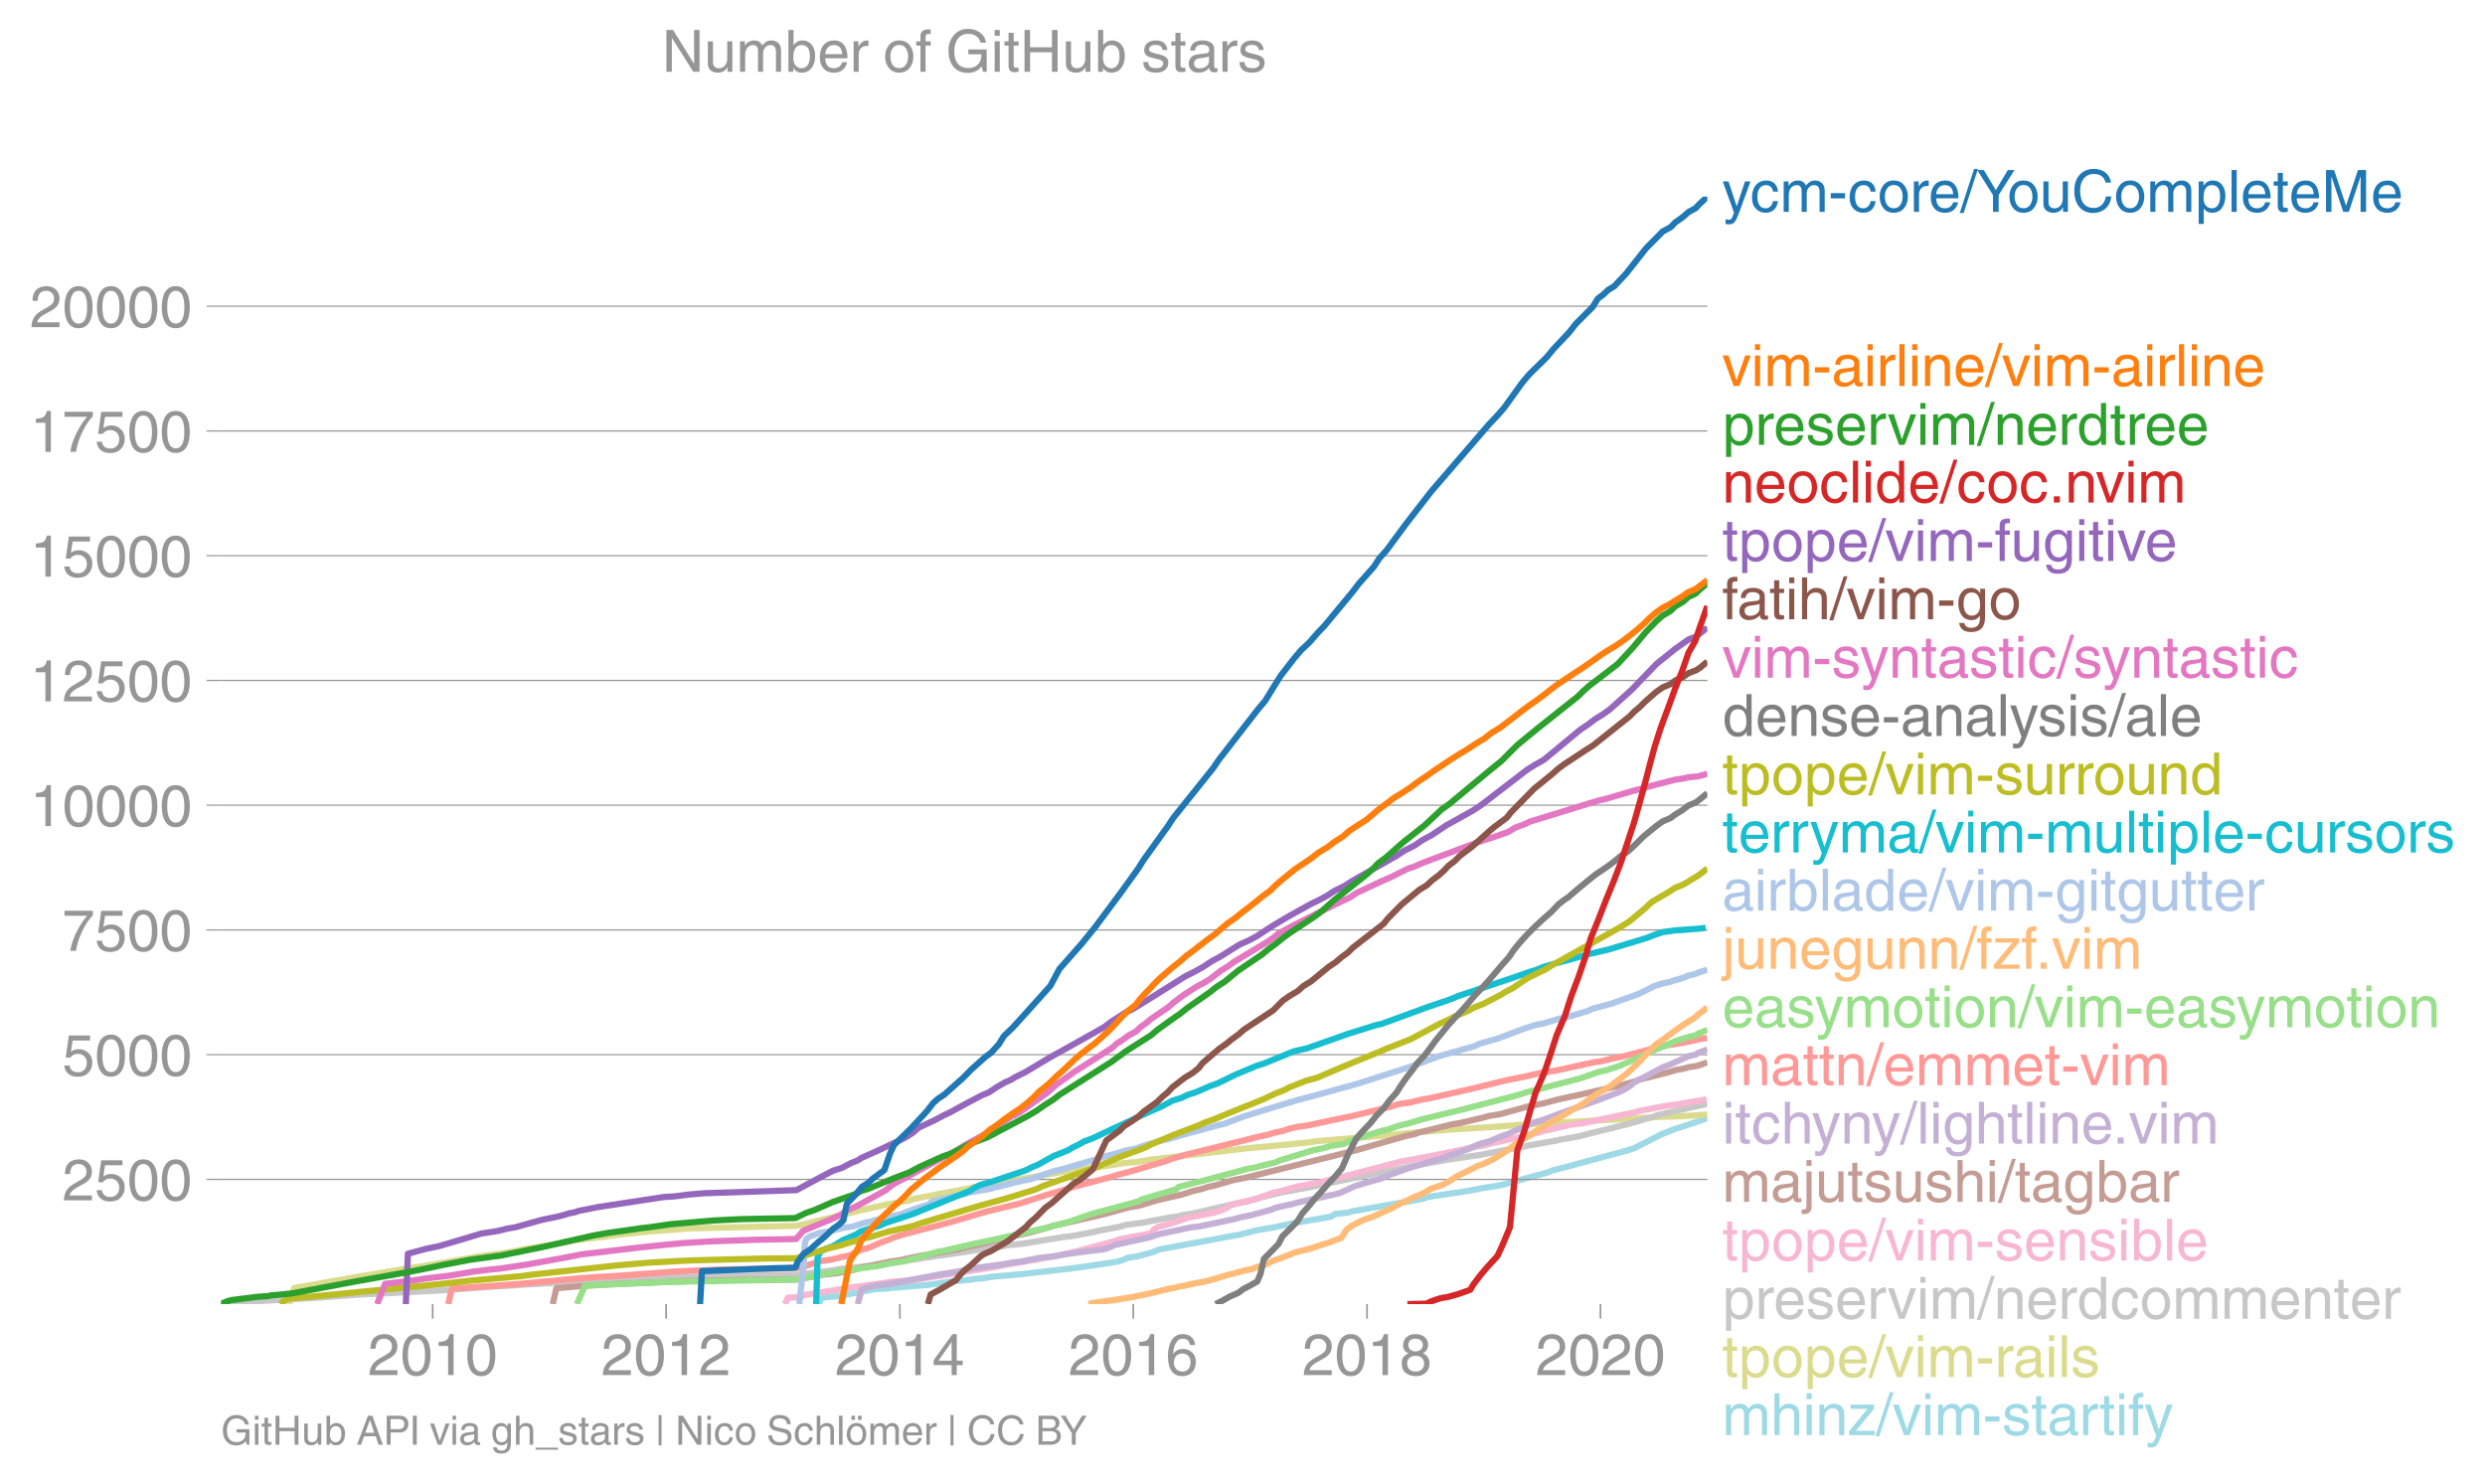 <svg height="475.311" viewBox="0 0 597.098 356.483" width="796.131" xmlns="http://www.w3.org/2000/svg" xmlns:xlink="http://www.w3.org/1999/xlink"><defs><style>*{stroke-linecap:butt;stroke-linejoin:round}</style></defs><g id="figure_1"><path d="M0 356.483h597.098V0H0z" fill="none" id="patch_1"/><g id="axes_1"><path d="M53.127 313.361h357.12V47.25H53.127z" fill="none" id="patch_2"/><path clip-path="url(#p168ee67d70)" d="M196.888 313.361l.217-1.307 1.124-.323 1.562-.168 2.808-.168.828-.324 6.813-1.307 3.053-.167 1.205-.168 8.278-.66 5.58-.815 4.97-.492.85-.155 2.215-.168 1.698-.336 7.59-.66 12.514-1.462 5.789-.827 4.247-.66 1.337-.336 1.484-.647 2.178-.324 3.726-.995 1.532-.66 19.477-3.596 3.9-.995 2.726-.492 1.218-.168 4.447-.983 9.582-1.655.924-.647 3.154-.324 1.089-.335 16.811-2.95.834-.336 1.604-.323 8.788-1.307 3.258-.66 4.25-.66 3.683-.994 4.766-1.32 2.57-.659 1.612-.647 3.911-.983 5.983-1.643 3.683-.983 3.687-.995 2.148-.648 6.44-3.297 3.267-1.319 3.353-1.067 4.572-1.594h0" fill="none" stroke="#9edae5" stroke-linecap="square" stroke-width="1.5" id="line2d_1"/><g id="matplotlib.axis_1"><g id="xtick_1"><g id="line2d_2"><defs><path d="M0 0v3.5" id="m3abf037707" stroke="#969696" stroke-width=".4"/></defs><use x="103.966" xlink:href="#m3abf037707" y="313.361" fill="#969696" stroke="#969696" stroke-width=".4"/></g><g transform="matrix(.14 0 0 -.14 88.395 330.41)" fill="#969696" id="text_1"><defs><path d="M4.39 45.125q0 12.39 6.391 18.781 6.406 6.407 17.938 6.407 9.656 0 15.812-5.86 6.157-5.86 6.157-15.14 0-7.22-3.547-12.188-3.532-4.953-10.422-8.703l-12.11-6.64Q13.922 15.921 12.5 8.296h38.188V0H2.593q.39 9.906 4.297 16.5 3.906 6.594 12.203 11.375l12.593 7.328q5.032 2.89 7.329 5.984 2.297 3.094 2.297 8.516 0 5.375-3.766 9.031-3.75 3.672-10.156 3.672-7.078 0-10.594-4.672-3.516-4.656-3.61-12.609z" id="HelveticaWorld-Regular-50"/><path d="M42.484 34.188q0 14.109-3.734 21.156-3.734 7.062-10.969 7.062-7.078 0-10.89-7.062-3.797-7.047-3.797-21.157 0-13.671 3.75-20.937Q20.609 6 27.78 6q7.235 0 10.969 7 3.734 7.016 3.734 21.188zm9.422 0q0-17.297-6.25-26.704-6.25-9.39-17.875-9.39-12.062 0-18.062 9.734-6 9.75-6 26.36 0 17.03 6.14 26.578 6.157 9.547 17.922 9.547 11.625 0 17.875-9.5t6.25-26.626z" id="HelveticaWorld-Regular-48"/><path d="M35.89 0h-9.374v49.906H10.109v6.985q8.594.28 12.782 2.75Q27.094 62.109 29 70.313h6.89z" id="HelveticaWorld-Regular-49"/></defs><use xlink:href="#HelveticaWorld-Regular-50"/><use x="55.615" xlink:href="#HelveticaWorld-Regular-48"/><use x="111.23" xlink:href="#HelveticaWorld-Regular-49"/><use x="166.846" xlink:href="#HelveticaWorld-Regular-48"/></g></g><g id="xtick_2"><use x="160.054" xlink:href="#m3abf037707" y="313.361" fill="#969696" stroke="#969696" stroke-width=".4" id="line2d_3"/><g transform="matrix(.14 0 0 -.14 144.484 330.41)" fill="#969696" id="text_2"><use xlink:href="#HelveticaWorld-Regular-50"/><use x="55.615" xlink:href="#HelveticaWorld-Regular-48"/><use x="111.23" xlink:href="#HelveticaWorld-Regular-49"/><use x="166.846" xlink:href="#HelveticaWorld-Regular-50"/></g></g><g id="xtick_3"><use x="216.22" xlink:href="#m3abf037707" y="313.361" fill="#969696" stroke="#969696" stroke-width=".4" id="line2d_4"/><g transform="matrix(.14 0 0 -.14 200.649 330.41)" fill="#969696" id="text_3"><defs><path d="M10.594 24.703h22.61v31.89h-.188zM42 17.093V0h-8.797v17.094H2.484v8.593L34.72 70.314H42v-45.61h10.297v-7.61z" id="HelveticaWorld-Regular-52"/></defs><use xlink:href="#HelveticaWorld-Regular-50"/><use x="55.615" xlink:href="#HelveticaWorld-Regular-48"/><use x="111.23" xlink:href="#HelveticaWorld-Regular-49"/><use x="166.846" xlink:href="#HelveticaWorld-Regular-52"/></g></g><g id="xtick_4"><use x="272.308" xlink:href="#m3abf037707" y="313.361" fill="#969696" stroke="#969696" stroke-width=".4" id="line2d_5"/><g transform="matrix(.14 0 0 -.14 256.737 330.41)" fill="#969696" id="text_4"><defs><path d="M14.11 21.578q0-6.875 4.093-11.234Q22.313 6 28.906 6q6.297 0 10.032 4.438 3.734 4.453 3.734 11.687 0 6.297-3.688 10.547-3.687 4.25-10.468 4.25-6.594 0-10.5-4.156-3.907-4.157-3.907-11.188zM41.702 51.61q-.984 5.375-3.984 8.078-3 2.72-8.125 2.72-8.11 0-12.36-7.923-4.25-7.906-4.343-18.109l.203-.188q5.61 8.641 16.687 8.641 8.844 0 15.438-5.86 6.593-5.859 6.593-16.452 0-10.5-6.25-17.47-6.25-6.952-16.843-6.952-12.219 0-18.563 8.687-6.344 8.703-6.344 25.938 0 16.593 6.485 27.093 6.5 10.5 19.484 10.5 8.407 0 14.219-5.015 5.813-5 6.297-13.688z" id="HelveticaWorld-Regular-54"/></defs><use xlink:href="#HelveticaWorld-Regular-50"/><use x="55.615" xlink:href="#HelveticaWorld-Regular-48"/><use x="111.23" xlink:href="#HelveticaWorld-Regular-49"/><use x="166.846" xlink:href="#HelveticaWorld-Regular-54"/></g></g><g id="xtick_5"><use x="328.473" xlink:href="#m3abf037707" y="313.361" fill="#969696" stroke="#969696" stroke-width=".4" id="line2d_6"/><g transform="matrix(.14 0 0 -.14 312.902 330.41)" fill="#969696" id="text_5"><defs><path d="M27.594 40.578q5.422 0 8.953 3.094 3.547 3.11 3.547 8.234 0 4.594-3.407 7.547-3.39 2.953-9.687 2.953-5.61 0-8.672-3.11-3.047-3.093-3.047-7.874 0-5.125 3.813-7.984 3.812-2.86 8.5-2.86zm.093-7.562q-6.78 0-10.64-3.766-3.86-3.766-3.86-9.234 0-6.297 3.907-10.157Q21 6 28.219 6q6.406 0 10.234 3.86 3.828 3.859 3.828 10.265 0 5.469-3.828 9.172-3.828 3.719-10.766 3.719zM49.22 52.203q0-10.594-9.032-14.797 6.204-2.781 8.86-7.36 2.656-4.562 2.656-9.733 0-10.016-6.453-16.125-6.438-6.094-17.375-6.094-9.563 0-16.813 5.25-7.25 5.25-7.25 17.062 0 11.922 11.907 16.907-9.516 3.796-9.516 13.671 0 8.297 5.64 13.813 5.641 5.516 15.641 5.516 10.016 0 15.875-5.204 5.86-5.203 5.86-12.906z" id="HelveticaWorld-Regular-56"/></defs><use xlink:href="#HelveticaWorld-Regular-50"/><use x="55.615" xlink:href="#HelveticaWorld-Regular-48"/><use x="111.23" xlink:href="#HelveticaWorld-Regular-49"/><use x="166.846" xlink:href="#HelveticaWorld-Regular-56"/></g></g><g id="xtick_6"><use x="384.561" xlink:href="#m3abf037707" y="313.361" fill="#969696" stroke="#969696" stroke-width=".4" id="line2d_7"/><g transform="matrix(.14 0 0 -.14 368.99 330.41)" fill="#969696" id="text_6"><use xlink:href="#HelveticaWorld-Regular-50"/><use x="55.615" xlink:href="#HelveticaWorld-Regular-48"/><use x="111.23" xlink:href="#HelveticaWorld-Regular-50"/><use x="166.846" xlink:href="#HelveticaWorld-Regular-48"/></g></g></g><g id="matplotlib.axis_2"><g id="ytick_1"><path clip-path="url(#p168ee67d70)" d="M53.127 283.399h357.12" fill="none" stroke="#969696" stroke-linecap="square" stroke-width=".3" id="line2d_8"/><g id="line2d_9"><defs><path d="M0 0h-3.5" id="mbc0e505dff" stroke="#969696" stroke-width=".3"/></defs><use x="53.127" xlink:href="#mbc0e505dff" y="283.399" fill="#969696" stroke="#969696" stroke-width=".3"/></g><g transform="matrix(.14 0 0 -.14 14.985 288.424)" fill="#969696" id="text_7"><defs><path d="M14.703 40.922q5.813 4.39 13.625 4.39 9.469 0 16.281-6.296 6.813-6.297 6.813-16.22 0-10.78-6.578-17.796-6.563-7-18.422-7-10.313 0-16.266 5.047Q4.203 8.109 3.22 17.39h9.094q.671-5.672 4.437-8.672 3.766-3 10.453-3 6.485 0 10.64 4.484Q42 14.703 42 21.688q0 7.125-4.36 11.421-4.343 4.297-11.218 4.297-7.813 0-13.047-6.687l-7.563.39 5.266 37.594h36.438v-8.5H17.672z" id="HelveticaWorld-Regular-53"/></defs><use xlink:href="#HelveticaWorld-Regular-50"/><use x="55.615" xlink:href="#HelveticaWorld-Regular-53"/><use x="111.23" xlink:href="#HelveticaWorld-Regular-48"/><use x="166.846" xlink:href="#HelveticaWorld-Regular-48"/></g></g><g id="ytick_2"><path clip-path="url(#p168ee67d70)" d="M53.127 253.425h357.12" fill="none" stroke="#969696" stroke-linecap="square" stroke-width=".3" id="line2d_10"/><use x="53.127" xlink:href="#mbc0e505dff" y="253.425" fill="#969696" stroke="#969696" stroke-width=".3" id="line2d_11"/><g transform="matrix(.14 0 0 -.14 14.985 258.45)" fill="#969696" id="text_8"><use xlink:href="#HelveticaWorld-Regular-53"/><use x="55.615" xlink:href="#HelveticaWorld-Regular-48"/><use x="111.23" xlink:href="#HelveticaWorld-Regular-48"/><use x="166.846" xlink:href="#HelveticaWorld-Regular-48"/></g></g><g id="ytick_3"><path clip-path="url(#p168ee67d70)" d="M53.127 223.45h357.12" fill="none" stroke="#969696" stroke-linecap="square" stroke-width=".3" id="line2d_12"/><use x="53.127" xlink:href="#mbc0e505dff" y="223.45" fill="#969696" stroke="#969696" stroke-width=".3" id="line2d_13"/><g transform="matrix(.14 0 0 -.14 14.985 228.475)" fill="#969696" id="text_9"><defs><path d="M3.719 68.797h48.578v-7.719Q42.28 50.875 33.984 33.484 25.687 16.11 23.391 0h-9.672q1.469 13.281 9.719 30.531 8.25 17.266 18.953 29.672H3.719z" id="HelveticaWorld-Regular-55"/></defs><use xlink:href="#HelveticaWorld-Regular-55"/><use x="55.615" xlink:href="#HelveticaWorld-Regular-53"/><use x="111.23" xlink:href="#HelveticaWorld-Regular-48"/><use x="166.846" xlink:href="#HelveticaWorld-Regular-48"/></g></g><g id="ytick_4"><path clip-path="url(#p168ee67d70)" d="M53.127 193.476h357.12" fill="none" stroke="#969696" stroke-linecap="square" stroke-width=".3" id="line2d_14"/><use x="53.127" xlink:href="#mbc0e505dff" y="193.476" fill="#969696" stroke="#969696" stroke-width=".3" id="line2d_15"/><g transform="matrix(.14 0 0 -.14 7.2 198.5)" fill="#969696" id="text_10"><use xlink:href="#HelveticaWorld-Regular-49"/><use x="55.615" xlink:href="#HelveticaWorld-Regular-48"/><use x="111.23" xlink:href="#HelveticaWorld-Regular-48"/><use x="166.846" xlink:href="#HelveticaWorld-Regular-48"/><use x="222.461" xlink:href="#HelveticaWorld-Regular-48"/></g></g><g id="ytick_5"><path clip-path="url(#p168ee67d70)" d="M53.127 163.502h357.12" fill="none" stroke="#969696" stroke-linecap="square" stroke-width=".3" id="line2d_16"/><use x="53.127" xlink:href="#mbc0e505dff" y="163.502" fill="#969696" stroke="#969696" stroke-width=".3" id="line2d_17"/><g transform="matrix(.14 0 0 -.14 7.2 168.526)" fill="#969696" id="text_11"><use xlink:href="#HelveticaWorld-Regular-49"/><use x="55.615" xlink:href="#HelveticaWorld-Regular-50"/><use x="111.23" xlink:href="#HelveticaWorld-Regular-53"/><use x="166.846" xlink:href="#HelveticaWorld-Regular-48"/><use x="222.461" xlink:href="#HelveticaWorld-Regular-48"/></g></g><g id="ytick_6"><path clip-path="url(#p168ee67d70)" d="M53.127 133.527h357.12" fill="none" stroke="#969696" stroke-linecap="square" stroke-width=".3" id="line2d_18"/><use x="53.127" xlink:href="#mbc0e505dff" y="133.527" fill="#969696" stroke="#969696" stroke-width=".3" id="line2d_19"/><g transform="matrix(.14 0 0 -.14 7.2 138.552)" fill="#969696" id="text_12"><use xlink:href="#HelveticaWorld-Regular-49"/><use x="55.615" xlink:href="#HelveticaWorld-Regular-53"/><use x="111.23" xlink:href="#HelveticaWorld-Regular-48"/><use x="166.846" xlink:href="#HelveticaWorld-Regular-48"/><use x="222.461" xlink:href="#HelveticaWorld-Regular-48"/></g></g><g id="ytick_7"><path clip-path="url(#p168ee67d70)" d="M53.127 103.553h357.12" fill="none" stroke="#969696" stroke-linecap="square" stroke-width=".3" id="line2d_20"/><use x="53.127" xlink:href="#mbc0e505dff" y="103.553" fill="#969696" stroke="#969696" stroke-width=".3" id="line2d_21"/><g transform="matrix(.14 0 0 -.14 7.2 108.578)" fill="#969696" id="text_13"><use xlink:href="#HelveticaWorld-Regular-49"/><use x="55.615" xlink:href="#HelveticaWorld-Regular-55"/><use x="111.23" xlink:href="#HelveticaWorld-Regular-53"/><use x="166.846" xlink:href="#HelveticaWorld-Regular-48"/><use x="222.461" xlink:href="#HelveticaWorld-Regular-48"/></g></g><g id="ytick_8"><path clip-path="url(#p168ee67d70)" d="M53.127 73.579h357.12" fill="none" stroke="#969696" stroke-linecap="square" stroke-width=".3" id="line2d_22"/><use x="53.127" xlink:href="#mbc0e505dff" y="73.579" fill="#969696" stroke="#969696" stroke-width=".3" id="line2d_23"/><g transform="matrix(.14 0 0 -.14 7.2 78.604)" fill="#969696" id="text_14"><use xlink:href="#HelveticaWorld-Regular-50"/><use x="55.615" xlink:href="#HelveticaWorld-Regular-48"/><use x="111.23" xlink:href="#HelveticaWorld-Regular-48"/><use x="166.846" xlink:href="#HelveticaWorld-Regular-48"/><use x="222.461" xlink:href="#HelveticaWorld-Regular-48"/></g></g></g><path clip-path="url(#p168ee67d70)" d="M69.478 313.361l1.164-3.848 9.99-1.775 5.784-1.043 2.363-.36 9.116-1.57 3.832-.528 13.053-2.29 6.457-.875 3.81-.707 1.663-.348 2.36-.348 6.33-1.055 1.216-.348 3.761-.527 4.606-.54 3.63-.527 7.46-.78 6.179-.443 2.804-.264 22.767-.564 3.362-.048 1.071-.18 14.328-3.524 6.262-1.403 5.785-1.043 1.03-.36 3.552-.695 9.295-1.763 1.548-.36 16.411-2.805 3.975-.696 7.5-1.055 2.469-.36 2.461-.347 3.286-.528 2.354-.18 4.561-.695 22.29-2.626 7.631-.707 3.623-.36 3.592-.347 2.466-.36 16.984-1.403 6.906-.707 7.468-.612 10.043-.623 6.612-.516 4.406-.264 17.756-.983 12.434-.707 3.169-.084 4.893-.252 2.87-.216h0" fill="none" stroke="#dbdb8d" stroke-linecap="square" stroke-width="1.5" id="line2d_24"/><path clip-path="url(#p168ee67d70)" d="M53.129 313.361l.45-.263 21.357-1.187 9.662-.72.826-.084 20.026-1.007 13.856-.995 7.117-.456 3.38-.18 4.758-.36 3.364-.263 9.181-.42 21.877-.695 23.066-.432.977-.191 5.978-.72 3.417-.54 8.856-.91 11.596-1.811 2.474-.372 3.87-.54 8.197-1.27 2.85-.36 1.779-.36 3.643-.371 9.964-1.63 1.657-.18 4.019-.72 3.435-.731 3.815-.72 1.989-.551 4.075-.54 6.598-1.27 1.625-.18 1.223-.36 2.55-.372 9.302-2.17 3.776-.731 3.628-1.08 4.496-1.09 5.945-1.092 26.487-5.443 8.304-1.45 7.417-1.08 5.496-1.09 4.096-.732 1.508-.36 6.189-1.091 1.653-.36 4.15-.72 4.28-1.09 4.453-1.091 4.295-1.091 3.646-1.08 1.397-.371.87-.36 3.062-.72 2.979-.707 6.173-1.366h0" fill="none" stroke="#c7c7c7" stroke-linecap="square" stroke-width="1.5" id="line2d_25"/><g transform="matrix(.14 0 0 -.14 413.818 50.91)" fill="#1f77b4" id="text_15"><defs><path d="M39.016 52.297h9.562L29.891.984q-.5-1.375-.985-2.593-4.25-11.329-7.328-15.547-3.078-4.235-9.953-4.235-3.61 0-5.906.782v8.015q2.484-.89 5.468-.89 3.22 0 4.704 2.03 1.5 2.032 4.421 9.938L.875 52.297h9.922L24.812 9.719H25z" id="HelveticaWorld-Regular-121"/><path d="M39.594 34.719q-1.89 11.187-12.39 11.187-6.5 0-10.454-5.203-3.953-5.203-3.953-14.484 0-10.11 3.656-15.11 3.672-5 10.64-5 4.688 0 8.11 3.438 3.422 3.437 4.39 8.953h8.5q-1.312-9.703-6.859-14.86-5.547-5.156-14.328-5.156-10.297 0-16.89 7.047-6.594 7.063-6.594 19.172 0 13.281 6.594 21.188 6.593 7.922 18.5 7.922 8.687 0 13.843-5.204 5.157-5.203 5.735-13.89z" id="HelveticaWorld-Regular-99"/><path d="M6.594 52.297h8.297v-7.375h.203q5.906 8.89 15.812 8.89 9.813 0 13.922-8.5 3.75 4.594 7.266 6.547 3.515 1.953 8.703 1.953 6.781 0 11.484-4.453Q77 44.922 77 36.187V0h-8.781v33.797q0 6.094-2.297 9.094-2.297 3.015-7.422 3.015-5.172 0-8.75-4.203-3.563-4.203-3.563-9.812V0h-8.78v36.188q0 4.53-2.11 7.124-2.094 2.594-6.094 2.594-6.297 0-10.062-4.687-3.766-4.688-3.766-12.703V0H6.594z" id="HelveticaWorld-Regular-109"/><path d="M28.906 23.188H4.391v8.984h24.515z" id="HelveticaWorld-Regular-45"/><path d="M12.703 26.219q0-8.735 3.953-14.375 3.953-5.64 11.219-5.64 7.531 0 11.438 5.905 3.906 5.907 3.906 14.11 0 8.297-3.907 14.078-3.906 5.797-11.437 5.797-6.969 0-11.078-5.453-4.094-5.438-4.094-14.422zm-8.984 0q0 11.672 6.484 19.625 6.5 7.968 17.672 7.968 11.438 0 17.875-8.062 6.453-8.047 6.453-19.531 0-11.516-6.406-19.625-6.39-8.11-17.922-8.11-11.078 0-17.625 7.86-6.531 7.86-6.531 19.875z" id="HelveticaWorld-Regular-111"/><path d="M15.375 0H6.594v52.297h8.297v-8.688h.203q5.703 10.203 14.687 10.203 1.422 0 2.297-.296V44.39h-3.266q-5.906 0-9.671-4.016-3.766-4-3.766-9.953z" id="HelveticaWorld-Regular-114"/><path d="M42.484 30.328q-.687 8.485-4.5 12.031-3.797 3.547-10.109 3.547-6.39 0-10.328-4.5-3.922-4.484-4.172-11.078zm8.391-13.922q-1.453-8.11-7.953-13.422-5.719-4.5-15.047-4.593-10.984.093-17.438 7.203Q4 12.704 4 24.704q0 13.78 6.64 21.437 6.641 7.672 18.47 7.672 10.593 0 16.546-7.922 5.953-7.907 5.953-22.594H13.375q0-8.203 3.813-12.703Q21 6.109 28.608 6.109q5.375 0 9.235 3.235 3.86 3.25 4.25 7.062z" id="HelveticaWorld-Regular-101"/><path d="M4.984-1.906h-6.687l24.61 75.594H29.5z" id="HelveticaWorld-Regular-47"/><path d="M37.313 0h-9.72v28.906L.485 71.781h11.329l20.609-34.469 20.562 34.47h11.422L37.312 28.905z" id="HelveticaWorld-Regular-89"/><path d="M6.11 52.297h8.78V17.578q0-5.765 2.61-8.625Q20.125 6.11 25 6.11q6.781 0 10.594 4.797 3.812 4.813 3.812 12.578v28.813h8.782V0H39.89v7.625l-.188.188q-4.984-9.329-16.61-9.329-7.515 0-12.25 4.094Q6.11 6.688 6.11 14.703z" id="HelveticaWorld-Regular-117"/><path d="M58.016 50.203q-1.625 7.313-6.782 11.094-5.14 3.797-13.343 3.797-10.594 0-17.047-7.703-6.438-7.688-6.438-20.766 0-15.14 6.094-22.547 6.11-7.39 17.688-7.39 7.609 0 13.093 5.046 5.5 5.063 7.407 14.688h9.421Q66.22 12.594 57.625 5.344t-20.906-7.25q-14.703 0-23.516 10.11Q4.391 18.311 4.391 36.28q0 17.328 9.203 27.36 9.203 10.047 24.297 10.047 12.5 0 20.265-6.454 7.766-6.437 9.235-17.03z" id="HelveticaWorld-Regular-67"/><path d="M14.984 23.688q0-8.407 4.094-13 4.11-4.579 10.219-4.579 6.687 0 10.39 5.438 3.72 5.453 3.72 14.765 0 10.22-3.563 14.907-3.563 4.687-10.735 4.687-6.984 0-10.562-5.5-3.563-5.5-3.563-16.718zm-8.39 28.609h8.297v-7.375h.203q5.61 8.89 15.625 8.89 10.11 0 15.937-7.359 5.828-7.344 5.828-18.766 0-12.796-5.953-21Q40.578-1.515 29.5-1.515q-9.094 0-13.922 7.032h-.203v-26.22H6.594z" id="HelveticaWorld-Regular-112"/><path d="M15.375 0H6.594v71.781h8.781z" id="HelveticaWorld-Regular-108"/><path d="M17.188 45.016V10.984q0-2 1.093-3.046 1.11-1.047 3.938-1.047h3.375V0Q20.797-.688 19-.688q-5.516 0-8.063 2.641-2.53 2.64-2.53 8.547v34.516H1.311v7.28h7.094v14.595h8.781V52.297h8.407v-7.281z" id="HelveticaWorld-Regular-116"/><path d="M67.484 0v42.39q0 .829.094 8.126t.094 9.78h-.281L47.312 0h-9.609L17.578 60.203h-.297q0-3.61.094-10.297.11-6.687.11-7.515V0H8.108v71.781h13.86L42.39 11.078h.28l20.313 60.703h13.922V0z" id="HelveticaWorld-Regular-77"/></defs><use xlink:href="#HelveticaWorld-Regular-121"/><use x="47.609" xlink:href="#HelveticaWorld-Regular-99"/><use x="98.879" xlink:href="#HelveticaWorld-Regular-109"/><use x="181.887" xlink:href="#HelveticaWorld-Regular-45"/><use x="215.188" xlink:href="#HelveticaWorld-Regular-99"/><use x="266.457" xlink:href="#HelveticaWorld-Regular-111"/><use x="322.365" xlink:href="#HelveticaWorld-Regular-114"/><use x="353.934" xlink:href="#HelveticaWorld-Regular-101"/><use x="409.354" xlink:href="#HelveticaWorld-Regular-47"/><use x="437.137" xlink:href="#HelveticaWorld-Regular-89"/><use x="489.182" xlink:href="#HelveticaWorld-Regular-111"/><use x="545.09" xlink:href="#HelveticaWorld-Regular-117"/><use x="599.875" xlink:href="#HelveticaWorld-Regular-67"/><use x="672.189" xlink:href="#HelveticaWorld-Regular-111"/><use x="728.098" xlink:href="#HelveticaWorld-Regular-109"/><use x="811.105" xlink:href="#HelveticaWorld-Regular-112"/><use x="867.6" xlink:href="#HelveticaWorld-Regular-108"/><use x="889.621" xlink:href="#HelveticaWorld-Regular-101"/><use x="945.041" xlink:href="#HelveticaWorld-Regular-116"/><use x="972.727" xlink:href="#HelveticaWorld-Regular-101"/><use x="1028.146" xlink:href="#HelveticaWorld-Regular-77"/><use x="1113.156" xlink:href="#HelveticaWorld-Regular-101"/></g><g transform="matrix(.14 0 0 -.14 413.818 92.752)" fill="#ff7f0e" id="text_16"><defs><path d="M39.406 52.297h9.625L29.11 0h-9.437L.594 52.297h10.203L24.422 9.719h.187z" id="HelveticaWorld-Regular-118"/><path d="M6.594 61.813v9.968h8.781v-9.969zM15.375 0H6.594v52.297h8.781z" id="HelveticaWorld-Regular-105"/><path d="M38.375 26.703q-.969-1.015-3.828-1.656-2.86-.625-10.672-1.656-5.766-.688-8.469-2.844-2.703-2.14-2.703-5.656 0-4.297 2.281-6.688 2.297-2.39 7.329-2.39 6.296 0 11.171 3.578 4.891 3.593 4.891 8.718zM6.203 36.375q.297 8.844 5.734 13.14 5.454 4.297 15.844 4.297 8.297 0 13.907-3.765 5.624-3.75 5.624-10.844V9.078Q47.313 6 50.094 6q1.125 0 2.89.39V0Q50.594-.984 48-.984q-4.5 0-6.703 1.921-2.188 1.938-2.281 6.047-7.516-8.5-18.891-8.5-7.422 0-11.922 4.204Q3.72 6.89 3.72 13.624q0 6.89 3.906 11.125Q11.531 29 19 29.89l15.516 1.891q4.203.64 4.203 6.203 0 4.11-3.047 6.297-3.047 2.203-9.25 2.203-5.516 0-8.485-2.437-2.953-2.438-3.53-7.672z" id="HelveticaWorld-Regular-97"/><path d="M49.219 0h-8.844v32.172q0 7.422-2.594 10.578-2.578 3.156-8.578 3.156-5.906 0-9.875-4.5-3.953-4.484-3.953-12.89V0H6.594v52.297h8.297v-7.375h.203q6.203 8.89 15.812 8.89 8.89 0 13.594-4.718 4.719-4.703 4.719-13.5z" id="HelveticaWorld-Regular-110"/></defs><use xlink:href="#HelveticaWorld-Regular-118"/><use x="49.609" xlink:href="#HelveticaWorld-Regular-105"/><use x="71.631" xlink:href="#HelveticaWorld-Regular-109"/><use x="154.639" xlink:href="#HelveticaWorld-Regular-45"/><use x="187.939" xlink:href="#HelveticaWorld-Regular-97"/><use x="242.871" xlink:href="#HelveticaWorld-Regular-105"/><use x="264.893" xlink:href="#HelveticaWorld-Regular-114"/><use x="297.461" xlink:href="#HelveticaWorld-Regular-108"/><use x="319.482" xlink:href="#HelveticaWorld-Regular-105"/><use x="341.504" xlink:href="#HelveticaWorld-Regular-110"/><use x="396.68" xlink:href="#HelveticaWorld-Regular-101"/><use x="452.1" xlink:href="#HelveticaWorld-Regular-47"/><use x="479.883" xlink:href="#HelveticaWorld-Regular-118"/><use x="529.492" xlink:href="#HelveticaWorld-Regular-105"/><use x="551.514" xlink:href="#HelveticaWorld-Regular-109"/><use x="634.521" xlink:href="#HelveticaWorld-Regular-45"/><use x="667.822" xlink:href="#HelveticaWorld-Regular-97"/><use x="722.754" xlink:href="#HelveticaWorld-Regular-105"/><use x="744.775" xlink:href="#HelveticaWorld-Regular-114"/><use x="777.344" xlink:href="#HelveticaWorld-Regular-108"/><use x="799.365" xlink:href="#HelveticaWorld-Regular-105"/><use x="821.387" xlink:href="#HelveticaWorld-Regular-110"/><use x="876.563" xlink:href="#HelveticaWorld-Regular-101"/></g><g transform="matrix(.14 0 0 -.14 413.818 106.885)" fill="#2ca02c" id="text_17"><defs><path d="M36.078 37.406q-.187 4.688-3.344 6.735-3.14 2.047-9.047 2.047-4.296 0-7.359-1.907-3.047-1.89-3.047-5.468 0-2.829 1.797-4.172 1.813-1.344 7.828-2.86l8.688-2.187q7.906-2 11.297-5.11 3.406-3.093 3.406-8.656 0-7.719-5.64-12.531-5.641-4.813-15.063-4.813-11 0-16.64 4.563-5.626 4.578-5.735 13.75h8.5q.203-5.422 3.594-8.063 3.39-2.625 10.171-2.625 5.516 0 8.766 2.188 3.25 2.203 3.25 6.11 0 2.78-2.11 4.437-2.093 1.672-8.296 3.078l-10.203 2.5q-6.203 1.562-9.157 4.656-2.953 3.094-2.953 8.031 0 7.72 5.516 12.203 5.531 4.5 14.406 4.5 9.485 0 14.531-4.624 5.047-4.61 5.344-11.782z" id="HelveticaWorld-Regular-115"/><path d="M13.094 26.313q0-9.704 3.844-14.954 3.859-5.25 10.265-5.25 6.094 0 10.188 4.485 4.109 4.5 4.109 13.094 0 11.03-3.5 16.625-3.484 5.593-10.61 5.593-6.78 0-10.546-4.453-3.75-4.437-3.75-15.14zM50.39 0h-8.297v7.172h-.203q-4.97-8.688-15.078-8.688-10.891 0-16.86 8.297Q4 15.094 4 27.688q0 11.625 5.906 18.875 5.922 7.25 15.875 7.25 9.813 0 15.625-8.891l.203.594V71.78h8.782z" id="HelveticaWorld-Regular-100"/></defs><use xlink:href="#HelveticaWorld-Regular-112"/><use x="56.494" xlink:href="#HelveticaWorld-Regular-114"/><use x="88.063" xlink:href="#HelveticaWorld-Regular-101"/><use x="143.482" xlink:href="#HelveticaWorld-Regular-115"/><use x="193.482" xlink:href="#HelveticaWorld-Regular-101"/><use x="248.902" xlink:href="#HelveticaWorld-Regular-114"/><use x="283.846" xlink:href="#HelveticaWorld-Regular-118"/><use x="333.455" xlink:href="#HelveticaWorld-Regular-105"/><use x="355.477" xlink:href="#HelveticaWorld-Regular-109"/><use x="438.484" xlink:href="#HelveticaWorld-Regular-47"/><use x="466.268" xlink:href="#HelveticaWorld-Regular-110"/><use x="521.443" xlink:href="#HelveticaWorld-Regular-101"/><use x="576.863" xlink:href="#HelveticaWorld-Regular-114"/><use x="608.432" xlink:href="#HelveticaWorld-Regular-100"/><use x="665.414" xlink:href="#HelveticaWorld-Regular-116"/><use x="693.1" xlink:href="#HelveticaWorld-Regular-114"/><use x="724.668" xlink:href="#HelveticaWorld-Regular-101"/><use x="780.088" xlink:href="#HelveticaWorld-Regular-101"/></g><g transform="matrix(.14 0 0 -.14 413.818 120.752)" fill="#d62728" id="text_18"><defs><path d="M19.094 0H8.687v10.594h10.407z" id="HelveticaWorld-Regular-46"/></defs><use xlink:href="#HelveticaWorld-Regular-110"/><use x="55.176" xlink:href="#HelveticaWorld-Regular-101"/><use x="110.596" xlink:href="#HelveticaWorld-Regular-111"/><use x="166.504" xlink:href="#HelveticaWorld-Regular-99"/><use x="217.773" xlink:href="#HelveticaWorld-Regular-108"/><use x="239.795" xlink:href="#HelveticaWorld-Regular-105"/><use x="261.816" xlink:href="#HelveticaWorld-Regular-100"/><use x="318.799" xlink:href="#HelveticaWorld-Regular-101"/><use x="374.219" xlink:href="#HelveticaWorld-Regular-47"/><use x="402.002" xlink:href="#HelveticaWorld-Regular-99"/><use x="453.271" xlink:href="#HelveticaWorld-Regular-111"/><use x="509.18" xlink:href="#HelveticaWorld-Regular-99"/><use x="560.449" xlink:href="#HelveticaWorld-Regular-46"/><use x="588.232" xlink:href="#HelveticaWorld-Regular-110"/><use x="641.033" xlink:href="#HelveticaWorld-Regular-118"/><use x="690.643" xlink:href="#HelveticaWorld-Regular-105"/><use x="712.664" xlink:href="#HelveticaWorld-Regular-109"/></g><g transform="matrix(.14 0 0 -.14 413.818 134.793)" fill="#9467bd" id="text_19"><defs><path d="M17.188 45.016V0H8.405v45.016H1.22v7.28h7.187v8.985q0 5.907 3.578 8.703 3.594 2.813 10.032 2.813 2.203 0 3.968-.188v-7.906q-1.562.188-3.578.188-2.922 0-4.078-1.438-1.14-1.437-1.14-4.656v-6.5h8.796v-7.281z" id="HelveticaWorld-Regular-102"/><path d="M12.984 26.313q0-9.61 3.813-14.907Q20.609 6.11 27.094 6.11q6.312 0 10.312 4.579 4 4.593 4 13 0 11.03-3.5 16.625-3.484 5.593-10.61 5.593-7.171 0-10.75-4.765-3.562-4.766-3.562-14.828zM49.812 2.983q0-12.609-6.062-18.797-6.047-6.203-18.266-6.203-8.78 0-13.984 4.047Q6.297-13.922 5.516-6.39h8.796q.672-3.812 3.532-6.062 2.86-2.25 8.281-2.25 7.375 0 11.125 3.969 3.766 3.953 3.766 12.828v3.719h-.188q-4.937-7.329-13.922-7.329-11.187 0-17.093 8.25-5.907 8.25-5.907 20.953 0 11.625 5.953 18.875 5.97 7.25 15.829 7.25 9.906 0 15.625-8.89h.187v7.375h8.313z" id="HelveticaWorld-Regular-103"/></defs><use xlink:href="#HelveticaWorld-Regular-116"/><use x="27.686" xlink:href="#HelveticaWorld-Regular-112"/><use x="84.18" xlink:href="#HelveticaWorld-Regular-111"/><use x="140.088" xlink:href="#HelveticaWorld-Regular-112"/><use x="196.582" xlink:href="#HelveticaWorld-Regular-101"/><use x="252.002" xlink:href="#HelveticaWorld-Regular-47"/><use x="279.785" xlink:href="#HelveticaWorld-Regular-118"/><use x="329.395" xlink:href="#HelveticaWorld-Regular-105"/><use x="351.416" xlink:href="#HelveticaWorld-Regular-109"/><use x="434.424" xlink:href="#HelveticaWorld-Regular-45"/><use x="467.725" xlink:href="#HelveticaWorld-Regular-102"/><use x="495.41" xlink:href="#HelveticaWorld-Regular-117"/><use x="550.195" xlink:href="#HelveticaWorld-Regular-103"/><use x="606.104" xlink:href="#HelveticaWorld-Regular-105"/><use x="628.125" xlink:href="#HelveticaWorld-Regular-116"/><use x="655.811" xlink:href="#HelveticaWorld-Regular-105"/><use x="677.832" xlink:href="#HelveticaWorld-Regular-118"/><use x="725.441" xlink:href="#HelveticaWorld-Regular-101"/></g><g transform="matrix(.14 0 0 -.14 413.818 148.793)" fill="#8c564b" id="text_20"><defs><path d="M49.219 0h-8.844v34.188q0 6.296-2.438 9-2.437 2.718-7.953 2.718-6.797 0-10.703-4.406-3.906-4.39-3.906-12.984V0H6.594v71.781h8.781V45.312h.203q6 8.5 15.328 8.5 8.594 0 13.453-4.5 4.86-4.484 4.86-13.718z" id="HelveticaWorld-Regular-104"/></defs><use xlink:href="#HelveticaWorld-Regular-102"/><use x="25.686" xlink:href="#HelveticaWorld-Regular-97"/><use x="80.617" xlink:href="#HelveticaWorld-Regular-116"/><use x="108.303" xlink:href="#HelveticaWorld-Regular-105"/><use x="130.324" xlink:href="#HelveticaWorld-Regular-104"/><use x="185.5" xlink:href="#HelveticaWorld-Regular-47"/><use x="213.283" xlink:href="#HelveticaWorld-Regular-118"/><use x="262.893" xlink:href="#HelveticaWorld-Regular-105"/><use x="284.914" xlink:href="#HelveticaWorld-Regular-109"/><use x="367.922" xlink:href="#HelveticaWorld-Regular-45"/><use x="401.223" xlink:href="#HelveticaWorld-Regular-103"/><use x="457.131" xlink:href="#HelveticaWorld-Regular-111"/></g><g transform="matrix(.14 0 0 -.14 413.818 162.837)" fill="#e377c2" id="text_21"><use xlink:href="#HelveticaWorld-Regular-118"/><use x="49.609" xlink:href="#HelveticaWorld-Regular-105"/><use x="71.631" xlink:href="#HelveticaWorld-Regular-109"/><use x="154.639" xlink:href="#HelveticaWorld-Regular-45"/><use x="187.939" xlink:href="#HelveticaWorld-Regular-115"/><use x="236.439" xlink:href="#HelveticaWorld-Regular-121"/><use x="286.049" xlink:href="#HelveticaWorld-Regular-110"/><use x="341.225" xlink:href="#HelveticaWorld-Regular-116"/><use x="368.91" xlink:href="#HelveticaWorld-Regular-97"/><use x="423.842" xlink:href="#HelveticaWorld-Regular-115"/><use x="473.842" xlink:href="#HelveticaWorld-Regular-116"/><use x="501.527" xlink:href="#HelveticaWorld-Regular-105"/><use x="523.549" xlink:href="#HelveticaWorld-Regular-99"/><use x="574.818" xlink:href="#HelveticaWorld-Regular-47"/><use x="602.602" xlink:href="#HelveticaWorld-Regular-115"/><use x="651.102" xlink:href="#HelveticaWorld-Regular-121"/><use x="700.711" xlink:href="#HelveticaWorld-Regular-110"/><use x="755.887" xlink:href="#HelveticaWorld-Regular-116"/><use x="783.572" xlink:href="#HelveticaWorld-Regular-97"/><use x="838.504" xlink:href="#HelveticaWorld-Regular-115"/><use x="888.504" xlink:href="#HelveticaWorld-Regular-116"/><use x="916.189" xlink:href="#HelveticaWorld-Regular-105"/><use x="938.211" xlink:href="#HelveticaWorld-Regular-99"/></g><g transform="matrix(.14 0 0 -.14 413.818 176.837)" fill="#7f7f7f" id="text_22"><use xlink:href="#HelveticaWorld-Regular-100"/><use x="56.982" xlink:href="#HelveticaWorld-Regular-101"/><use x="112.402" xlink:href="#HelveticaWorld-Regular-110"/><use x="167.578" xlink:href="#HelveticaWorld-Regular-115"/><use x="217.578" xlink:href="#HelveticaWorld-Regular-101"/><use x="272.998" xlink:href="#HelveticaWorld-Regular-45"/><use x="306.299" xlink:href="#HelveticaWorld-Regular-97"/><use x="361.23" xlink:href="#HelveticaWorld-Regular-110"/><use x="416.406" xlink:href="#HelveticaWorld-Regular-97"/><use x="471.338" xlink:href="#HelveticaWorld-Regular-108"/><use x="493.359" xlink:href="#HelveticaWorld-Regular-121"/><use x="541.469" xlink:href="#HelveticaWorld-Regular-115"/><use x="591.469" xlink:href="#HelveticaWorld-Regular-105"/><use x="613.49" xlink:href="#HelveticaWorld-Regular-115"/><use x="663.49" xlink:href="#HelveticaWorld-Regular-47"/><use x="691.273" xlink:href="#HelveticaWorld-Regular-97"/><use x="746.205" xlink:href="#HelveticaWorld-Regular-108"/><use x="768.227" xlink:href="#HelveticaWorld-Regular-101"/></g><g transform="matrix(.14 0 0 -.14 413.818 190.885)" fill="#bcbd22" id="text_23"><use xlink:href="#HelveticaWorld-Regular-116"/><use x="27.686" xlink:href="#HelveticaWorld-Regular-112"/><use x="84.18" xlink:href="#HelveticaWorld-Regular-111"/><use x="140.088" xlink:href="#HelveticaWorld-Regular-112"/><use x="196.582" xlink:href="#HelveticaWorld-Regular-101"/><use x="252.002" xlink:href="#HelveticaWorld-Regular-47"/><use x="279.785" xlink:href="#HelveticaWorld-Regular-118"/><use x="329.395" xlink:href="#HelveticaWorld-Regular-105"/><use x="351.416" xlink:href="#HelveticaWorld-Regular-109"/><use x="434.424" xlink:href="#HelveticaWorld-Regular-45"/><use x="467.725" xlink:href="#HelveticaWorld-Regular-115"/><use x="517.725" xlink:href="#HelveticaWorld-Regular-117"/><use x="572.51" xlink:href="#HelveticaWorld-Regular-114"/><use x="605.078" xlink:href="#HelveticaWorld-Regular-114"/><use x="636.646" xlink:href="#HelveticaWorld-Regular-111"/><use x="692.555" xlink:href="#HelveticaWorld-Regular-117"/><use x="747.34" xlink:href="#HelveticaWorld-Regular-110"/><use x="802.516" xlink:href="#HelveticaWorld-Regular-100"/></g><g transform="matrix(.14 0 0 -.14 413.818 204.837)" fill="#17becf" id="text_24"><use xlink:href="#HelveticaWorld-Regular-116"/><use x="27.686" xlink:href="#HelveticaWorld-Regular-101"/><use x="83.105" xlink:href="#HelveticaWorld-Regular-114"/><use x="115.674" xlink:href="#HelveticaWorld-Regular-114"/><use x="150.617" xlink:href="#HelveticaWorld-Regular-121"/><use x="200.227" xlink:href="#HelveticaWorld-Regular-109"/><use x="283.234" xlink:href="#HelveticaWorld-Regular-97"/><use x="338.166" xlink:href="#HelveticaWorld-Regular-47"/><use x="365.949" xlink:href="#HelveticaWorld-Regular-118"/><use x="415.559" xlink:href="#HelveticaWorld-Regular-105"/><use x="437.58" xlink:href="#HelveticaWorld-Regular-109"/><use x="520.588" xlink:href="#HelveticaWorld-Regular-45"/><use x="553.889" xlink:href="#HelveticaWorld-Regular-109"/><use x="636.896" xlink:href="#HelveticaWorld-Regular-117"/><use x="691.682" xlink:href="#HelveticaWorld-Regular-108"/><use x="713.703" xlink:href="#HelveticaWorld-Regular-116"/><use x="741.389" xlink:href="#HelveticaWorld-Regular-105"/><use x="763.41" xlink:href="#HelveticaWorld-Regular-112"/><use x="819.904" xlink:href="#HelveticaWorld-Regular-108"/><use x="841.926" xlink:href="#HelveticaWorld-Regular-101"/><use x="897.346" xlink:href="#HelveticaWorld-Regular-45"/><use x="930.646" xlink:href="#HelveticaWorld-Regular-99"/><use x="981.916" xlink:href="#HelveticaWorld-Regular-117"/><use x="1036.701" xlink:href="#HelveticaWorld-Regular-114"/><use x="1069.27" xlink:href="#HelveticaWorld-Regular-115"/><use x="1119.27" xlink:href="#HelveticaWorld-Regular-111"/><use x="1175.178" xlink:href="#HelveticaWorld-Regular-114"/><use x="1207.746" xlink:href="#HelveticaWorld-Regular-115"/></g><g transform="matrix(.14 0 0 -.14 413.818 218.793)" fill="#aec7e8" id="text_25"><defs><path d="M43.406 26.313q0 10.5-3.718 15.046-3.704 4.547-10.579 4.547-6.984-.11-10.562-5.453Q14.984 35.11 14.984 25q0-10.297 4.297-14.594Q23.578 6.11 29.297 6.11q6.5 0 10.297 5.344 3.812 5.344 3.812 14.86zM6.594 0v71.781h8.781V45.703h.203q5.61 8.11 15.14 8.11 9.766 0 15.766-7.25t6-18.876q0-13.093-6.062-21.156Q40.375-1.516 29.5-1.516q-9.578 0-14.406 8.016h-.203V0z" id="HelveticaWorld-Regular-98"/></defs><use xlink:href="#HelveticaWorld-Regular-97"/><use x="54.932" xlink:href="#HelveticaWorld-Regular-105"/><use x="76.953" xlink:href="#HelveticaWorld-Regular-114"/><use x="109.521" xlink:href="#HelveticaWorld-Regular-98"/><use x="166.016" xlink:href="#HelveticaWorld-Regular-108"/><use x="188.037" xlink:href="#HelveticaWorld-Regular-97"/><use x="242.969" xlink:href="#HelveticaWorld-Regular-100"/><use x="299.951" xlink:href="#HelveticaWorld-Regular-101"/><use x="355.371" xlink:href="#HelveticaWorld-Regular-47"/><use x="383.154" xlink:href="#HelveticaWorld-Regular-118"/><use x="432.764" xlink:href="#HelveticaWorld-Regular-105"/><use x="454.785" xlink:href="#HelveticaWorld-Regular-109"/><use x="537.793" xlink:href="#HelveticaWorld-Regular-45"/><use x="571.094" xlink:href="#HelveticaWorld-Regular-103"/><use x="627.002" xlink:href="#HelveticaWorld-Regular-105"/><use x="649.023" xlink:href="#HelveticaWorld-Regular-116"/><use x="676.709" xlink:href="#HelveticaWorld-Regular-103"/><use x="732.617" xlink:href="#HelveticaWorld-Regular-117"/><use x="787.402" xlink:href="#HelveticaWorld-Regular-116"/><use x="815.088" xlink:href="#HelveticaWorld-Regular-116"/><use x="842.773" xlink:href="#HelveticaWorld-Regular-101"/><use x="898.193" xlink:href="#HelveticaWorld-Regular-114"/></g><g transform="matrix(.14 0 0 -.14 413.818 232.793)" fill="#ffbb78" id="text_26"><defs><path d="M15.375 61.813H6.594v9.968h8.781zm0-69.532q0-7.468-3.547-10.375Q8.297-21 2-21q-1.797 0-3.703.297v7.61H.594q3.703 0 4.843 1.109 1.157 1.093 1.157 5.296v58.985h8.781z" id="HelveticaWorld-Regular-106"/><path d="M14.11 7.328h32.187V0H2.39v6.89l31.64 38.126H4.938v7.28h40.374v-7.171z" id="HelveticaWorld-Regular-122"/></defs><use xlink:href="#HelveticaWorld-Regular-106"/><use x="22.021" xlink:href="#HelveticaWorld-Regular-117"/><use x="76.807" xlink:href="#HelveticaWorld-Regular-110"/><use x="131.982" xlink:href="#HelveticaWorld-Regular-101"/><use x="187.402" xlink:href="#HelveticaWorld-Regular-103"/><use x="243.311" xlink:href="#HelveticaWorld-Regular-117"/><use x="298.096" xlink:href="#HelveticaWorld-Regular-110"/><use x="353.271" xlink:href="#HelveticaWorld-Regular-110"/><use x="408.447" xlink:href="#HelveticaWorld-Regular-47"/><use x="436.23" xlink:href="#HelveticaWorld-Regular-102"/><use x="463.916" xlink:href="#HelveticaWorld-Regular-122"/><use x="513.135" xlink:href="#HelveticaWorld-Regular-102"/><use x="537.82" xlink:href="#HelveticaWorld-Regular-46"/><use x="565.604" xlink:href="#HelveticaWorld-Regular-118"/><use x="615.213" xlink:href="#HelveticaWorld-Regular-105"/><use x="637.234" xlink:href="#HelveticaWorld-Regular-109"/></g><g transform="matrix(.14 0 0 -.14 413.818 246.837)" fill="#98df8a" id="text_27"><use xlink:href="#HelveticaWorld-Regular-101"/><use x="55.42" xlink:href="#HelveticaWorld-Regular-97"/><use x="110.352" xlink:href="#HelveticaWorld-Regular-115"/><use x="158.852" xlink:href="#HelveticaWorld-Regular-121"/><use x="208.461" xlink:href="#HelveticaWorld-Regular-109"/><use x="291.469" xlink:href="#HelveticaWorld-Regular-111"/><use x="347.377" xlink:href="#HelveticaWorld-Regular-116"/><use x="375.063" xlink:href="#HelveticaWorld-Regular-105"/><use x="397.084" xlink:href="#HelveticaWorld-Regular-111"/><use x="452.992" xlink:href="#HelveticaWorld-Regular-110"/><use x="508.168" xlink:href="#HelveticaWorld-Regular-47"/><use x="535.951" xlink:href="#HelveticaWorld-Regular-118"/><use x="585.561" xlink:href="#HelveticaWorld-Regular-105"/><use x="607.582" xlink:href="#HelveticaWorld-Regular-109"/><use x="690.59" xlink:href="#HelveticaWorld-Regular-45"/><use x="723.891" xlink:href="#HelveticaWorld-Regular-101"/><use x="779.311" xlink:href="#HelveticaWorld-Regular-97"/><use x="834.242" xlink:href="#HelveticaWorld-Regular-115"/><use x="882.742" xlink:href="#HelveticaWorld-Regular-121"/><use x="932.352" xlink:href="#HelveticaWorld-Regular-109"/><use x="1015.359" xlink:href="#HelveticaWorld-Regular-111"/><use x="1071.268" xlink:href="#HelveticaWorld-Regular-116"/><use x="1098.953" xlink:href="#HelveticaWorld-Regular-105"/><use x="1120.975" xlink:href="#HelveticaWorld-Regular-111"/><use x="1176.883" xlink:href="#HelveticaWorld-Regular-110"/></g><g transform="matrix(.14 0 0 -.14 413.818 260.752)" fill="#ff9896" id="text_28"><use xlink:href="#HelveticaWorld-Regular-109"/><use x="83.008" xlink:href="#HelveticaWorld-Regular-97"/><use x="137.939" xlink:href="#HelveticaWorld-Regular-116"/><use x="165.625" xlink:href="#HelveticaWorld-Regular-116"/><use x="193.311" xlink:href="#HelveticaWorld-Regular-110"/><use x="248.486" xlink:href="#HelveticaWorld-Regular-47"/><use x="276.27" xlink:href="#HelveticaWorld-Regular-101"/><use x="331.689" xlink:href="#HelveticaWorld-Regular-109"/><use x="414.697" xlink:href="#HelveticaWorld-Regular-109"/><use x="497.705" xlink:href="#HelveticaWorld-Regular-101"/><use x="553.125" xlink:href="#HelveticaWorld-Regular-116"/><use x="580.811" xlink:href="#HelveticaWorld-Regular-45"/><use x="614.111" xlink:href="#HelveticaWorld-Regular-118"/><use x="663.721" xlink:href="#HelveticaWorld-Regular-105"/><use x="685.742" xlink:href="#HelveticaWorld-Regular-109"/></g><g transform="matrix(.14 0 0 -.14 413.818 274.793)" fill="#c5b0d5" id="text_29"><use xlink:href="#HelveticaWorld-Regular-105"/><use x="22.021" xlink:href="#HelveticaWorld-Regular-116"/><use x="49.707" xlink:href="#HelveticaWorld-Regular-99"/><use x="100.977" xlink:href="#HelveticaWorld-Regular-104"/><use x="153.777" xlink:href="#HelveticaWorld-Regular-121"/><use x="203.387" xlink:href="#HelveticaWorld-Regular-110"/><use x="256.563" xlink:href="#HelveticaWorld-Regular-121"/><use x="306.172" xlink:href="#HelveticaWorld-Regular-47"/><use x="333.955" xlink:href="#HelveticaWorld-Regular-108"/><use x="355.977" xlink:href="#HelveticaWorld-Regular-105"/><use x="377.998" xlink:href="#HelveticaWorld-Regular-103"/><use x="433.906" xlink:href="#HelveticaWorld-Regular-104"/><use x="489.082" xlink:href="#HelveticaWorld-Regular-116"/><use x="516.768" xlink:href="#HelveticaWorld-Regular-108"/><use x="538.789" xlink:href="#HelveticaWorld-Regular-105"/><use x="560.811" xlink:href="#HelveticaWorld-Regular-110"/><use x="615.986" xlink:href="#HelveticaWorld-Regular-101"/><use x="669.906" xlink:href="#HelveticaWorld-Regular-46"/><use x="697.689" xlink:href="#HelveticaWorld-Regular-118"/><use x="747.299" xlink:href="#HelveticaWorld-Regular-105"/><use x="769.32" xlink:href="#HelveticaWorld-Regular-109"/></g><g transform="matrix(.14 0 0 -.14 413.818 288.793)" fill="#c49c94" id="text_30"><use xlink:href="#HelveticaWorld-Regular-109"/><use x="83.008" xlink:href="#HelveticaWorld-Regular-97"/><use x="137.939" xlink:href="#HelveticaWorld-Regular-106"/><use x="159.961" xlink:href="#HelveticaWorld-Regular-117"/><use x="214.746" xlink:href="#HelveticaWorld-Regular-116"/><use x="242.432" xlink:href="#HelveticaWorld-Regular-115"/><use x="292.432" xlink:href="#HelveticaWorld-Regular-117"/><use x="347.217" xlink:href="#HelveticaWorld-Regular-115"/><use x="397.217" xlink:href="#HelveticaWorld-Regular-104"/><use x="452.393" xlink:href="#HelveticaWorld-Regular-105"/><use x="474.414" xlink:href="#HelveticaWorld-Regular-47"/><use x="502.197" xlink:href="#HelveticaWorld-Regular-116"/><use x="529.883" xlink:href="#HelveticaWorld-Regular-97"/><use x="584.814" xlink:href="#HelveticaWorld-Regular-103"/><use x="640.723" xlink:href="#HelveticaWorld-Regular-98"/><use x="697.217" xlink:href="#HelveticaWorld-Regular-97"/><use x="752.148" xlink:href="#HelveticaWorld-Regular-114"/></g><g transform="matrix(.14 0 0 -.14 413.818 302.885)" fill="#f7b6d2" id="text_31"><use xlink:href="#HelveticaWorld-Regular-116"/><use x="27.686" xlink:href="#HelveticaWorld-Regular-112"/><use x="84.18" xlink:href="#HelveticaWorld-Regular-111"/><use x="140.088" xlink:href="#HelveticaWorld-Regular-112"/><use x="196.582" xlink:href="#HelveticaWorld-Regular-101"/><use x="252.002" xlink:href="#HelveticaWorld-Regular-47"/><use x="279.785" xlink:href="#HelveticaWorld-Regular-118"/><use x="329.395" xlink:href="#HelveticaWorld-Regular-105"/><use x="351.416" xlink:href="#HelveticaWorld-Regular-109"/><use x="434.424" xlink:href="#HelveticaWorld-Regular-45"/><use x="467.725" xlink:href="#HelveticaWorld-Regular-115"/><use x="517.725" xlink:href="#HelveticaWorld-Regular-101"/><use x="573.145" xlink:href="#HelveticaWorld-Regular-110"/><use x="628.32" xlink:href="#HelveticaWorld-Regular-115"/><use x="678.32" xlink:href="#HelveticaWorld-Regular-105"/><use x="700.342" xlink:href="#HelveticaWorld-Regular-98"/><use x="756.836" xlink:href="#HelveticaWorld-Regular-108"/><use x="778.857" xlink:href="#HelveticaWorld-Regular-101"/></g><g transform="matrix(.14 0 0 -.14 413.818 316.885)" fill="#c7c7c7" id="text_32"><use xlink:href="#HelveticaWorld-Regular-112"/><use x="56.494" xlink:href="#HelveticaWorld-Regular-114"/><use x="88.063" xlink:href="#HelveticaWorld-Regular-101"/><use x="143.482" xlink:href="#HelveticaWorld-Regular-115"/><use x="193.482" xlink:href="#HelveticaWorld-Regular-101"/><use x="248.902" xlink:href="#HelveticaWorld-Regular-114"/><use x="283.846" xlink:href="#HelveticaWorld-Regular-118"/><use x="333.455" xlink:href="#HelveticaWorld-Regular-105"/><use x="355.477" xlink:href="#HelveticaWorld-Regular-109"/><use x="438.484" xlink:href="#HelveticaWorld-Regular-47"/><use x="466.268" xlink:href="#HelveticaWorld-Regular-110"/><use x="521.443" xlink:href="#HelveticaWorld-Regular-101"/><use x="576.863" xlink:href="#HelveticaWorld-Regular-114"/><use x="608.432" xlink:href="#HelveticaWorld-Regular-100"/><use x="665.414" xlink:href="#HelveticaWorld-Regular-99"/><use x="716.684" xlink:href="#HelveticaWorld-Regular-111"/><use x="772.592" xlink:href="#HelveticaWorld-Regular-109"/><use x="855.6" xlink:href="#HelveticaWorld-Regular-109"/><use x="938.607" xlink:href="#HelveticaWorld-Regular-101"/><use x="994.027" xlink:href="#HelveticaWorld-Regular-110"/><use x="1049.203" xlink:href="#HelveticaWorld-Regular-116"/><use x="1076.889" xlink:href="#HelveticaWorld-Regular-101"/><use x="1132.309" xlink:href="#HelveticaWorld-Regular-114"/></g><g transform="matrix(.14 0 0 -.14 413.818 330.885)" fill="#dbdb8d" id="text_33"><use xlink:href="#HelveticaWorld-Regular-116"/><use x="27.686" xlink:href="#HelveticaWorld-Regular-112"/><use x="84.18" xlink:href="#HelveticaWorld-Regular-111"/><use x="140.088" xlink:href="#HelveticaWorld-Regular-112"/><use x="196.582" xlink:href="#HelveticaWorld-Regular-101"/><use x="252.002" xlink:href="#HelveticaWorld-Regular-47"/><use x="279.785" xlink:href="#HelveticaWorld-Regular-118"/><use x="329.395" xlink:href="#HelveticaWorld-Regular-105"/><use x="351.416" xlink:href="#HelveticaWorld-Regular-109"/><use x="434.424" xlink:href="#HelveticaWorld-Regular-45"/><use x="467.725" xlink:href="#HelveticaWorld-Regular-114"/><use x="499.293" xlink:href="#HelveticaWorld-Regular-97"/><use x="554.225" xlink:href="#HelveticaWorld-Regular-105"/><use x="576.246" xlink:href="#HelveticaWorld-Regular-108"/><use x="598.268" xlink:href="#HelveticaWorld-Regular-115"/></g><g transform="matrix(.14 0 0 -.14 413.818 344.837)" fill="#9edae5" id="text_34"><use xlink:href="#HelveticaWorld-Regular-109"/><use x="83.008" xlink:href="#HelveticaWorld-Regular-104"/><use x="138.184" xlink:href="#HelveticaWorld-Regular-105"/><use x="160.205" xlink:href="#HelveticaWorld-Regular-110"/><use x="215.381" xlink:href="#HelveticaWorld-Regular-122"/><use x="264.6" xlink:href="#HelveticaWorld-Regular-47"/><use x="292.383" xlink:href="#HelveticaWorld-Regular-118"/><use x="341.992" xlink:href="#HelveticaWorld-Regular-105"/><use x="364.014" xlink:href="#HelveticaWorld-Regular-109"/><use x="447.021" xlink:href="#HelveticaWorld-Regular-45"/><use x="480.322" xlink:href="#HelveticaWorld-Regular-115"/><use x="530.322" xlink:href="#HelveticaWorld-Regular-116"/><use x="558.008" xlink:href="#HelveticaWorld-Regular-97"/><use x="612.939" xlink:href="#HelveticaWorld-Regular-114"/><use x="647.008" xlink:href="#HelveticaWorld-Regular-116"/><use x="674.693" xlink:href="#HelveticaWorld-Regular-105"/><use x="696.715" xlink:href="#HelveticaWorld-Regular-102"/><use x="724.4" xlink:href="#HelveticaWorld-Regular-121"/></g><g transform="matrix(.097 0 0 -.097 53.127 347.144)" fill="#969696" id="text_35"><defs><path d="M38.484 38.375h31.532V0h-6.297l-2.344 9.281Q56.781 3.421 50.578.75q-6.187-2.656-12.875-2.656-10.797 0-18.047 4.703-7.25 4.719-11.265 13.015-4 8.313-4 20.72 0 15.468 9.203 26.312 9.203 10.843 24.781 10.843 11.625 0 20.313-6.5Q67.39 60.688 68.796 50h-9.375q-1.703 7.078-7.219 11.078-5.516 4.016-14.312 4.016-10.594 0-17.047-7.985-6.438-7.984-6.438-21.125 0-15.28 6.39-22.437Q27.204 6.39 38.282 6.39q7.235 0 12.235 2.859 5 2.86 7.687 7.766 2.688 4.906 2.688 13.062H38.484z" id="HelveticaWorld-Regular-71"/><path d="M64.89 0h-9.718v33.5h-37.5V0H8.109v71.781h9.563V42.094h37.5V71.78h9.719z" id="HelveticaWorld-Regular-72"/><path d="M44 29.5L33.406 61.078h-.203L21.687 29.5zm-25.297-8.594L11.188 0h-9.97l27 71.781h10.985L65.187 0H54.594l-7.078 20.906z" id="HelveticaWorld-Regular-65"/><path d="M17.828 38.625H37.11q7.282 0 10.938 3.188 3.656 3.203 3.656 9.703 0 5.812-3.516 8.89-3.515 3.078-10.687 3.078H17.828zm0-38.625H8.11v71.781h32.266q9.625 0 15.484-5.594 5.86-5.593 5.86-14.578 0-9.328-5.672-15.312-5.656-5.969-15.672-5.969H17.828z" id="HelveticaWorld-Regular-80"/><path d="M17.828 0H8.11v71.781h9.72z" id="HelveticaWorld-Regular-73"/><path d="M0-12.313v4.891h55.61v-4.89z" id="HelveticaWorld-Regular-95"/><path d="M9.422 73.688h7.281V-1.906H9.422z" id="HelveticaWorld-Regular-124"/><path d="M55.61 71.781h9.374V0h-10.78L17.577 58.016h-.187V0H8.109v71.781h11.375l35.938-57.969h.187z" id="HelveticaWorld-Regular-78"/><path d="M50.39 50.781q-.296 6.844-5.109 10.719-4.797 3.875-12.656 3.875-7.922 0-12.172-3.25-4.234-3.234-4.234-9.344 0-3.265 1.843-5.61 1.86-2.343 6.641-3.468l20.516-4.687q8.297-1.813 12.297-6.875 4.015-5.047 4.015-12.313 0-10.64-7.812-16.187-7.813-5.547-20.313-5.547-9.531 0-15.031 2.437-5.484 2.453-9.734 7.766-4.25 5.328-4.25 14.89h9.093q0-8 5.313-12.406 5.328-4.39 14.5-4.39 8.89 0 13.844 3.156 4.953 3.156 4.953 8.953 0 5.281-2.953 7.89Q46.188 29 37.594 31l-15.469 3.625q-7.719 1.75-11.531 6.125Q6.78 45.125 6.78 51.516q0 9.672 6.516 15.922 6.531 6.25 18.203 6.25 13.172 0 20.328-5.5 7.156-5.485 7.688-17.407z" id="HelveticaWorld-Regular-83"/><path d="M12.703 26.219q0-8.735 3.953-14.375 3.953-5.64 11.219-5.64 7.531 0 11.438 5.905 3.906 5.907 3.906 14.11 0 8.297-3.907 14.078-3.906 5.797-11.437 5.797-6.969 0-11.078-5.453-4.094-5.438-4.094-14.422zm-8.984 0q0 11.672 6.484 19.625 6.5 7.968 17.672 7.968 11.438 0 17.875-8.062 6.453-8.047 6.453-19.531 0-11.516-6.406-19.625-6.39-8.11-17.922-8.11-11.078 0-17.625 7.86-6.531 7.86-6.531 19.875zm36.734 35.406H31.47v10.156h8.984zm-16.219 0H15.25v10.156h8.984z" id="HelveticaWorld-Regular-246"/><path d="M8.11 71.781h31.484q9.281 0 14.797-5.031 5.515-5.031 5.515-13.031 0-4.844-2.422-8.828-2.406-3.97-7.187-6.172 6.687-2.532 9.828-6.735 3.156-4.203 3.156-10.797 0-9.265-6.687-15.234Q49.906 0 38.922 0H8.109zm9.562-63.484h20.703q7.625 0 11.422 3.531 3.812 3.547 3.812 9.563 0 6.093-4.25 9.093Q45.125 33.5 36.812 33.5h-19.14zm0 33.11h17.625q7.719 0 11.312 2.796 3.594 2.813 3.594 8.781 0 5.125-3.406 7.813-3.39 2.687-11.39 2.687H17.671z" id="HelveticaWorld-Regular-66"/></defs><use xlink:href="#HelveticaWorld-Regular-71"/><use x="77.1" xlink:href="#HelveticaWorld-Regular-105"/><use x="99.121" xlink:href="#HelveticaWorld-Regular-116"/><use x="126.807" xlink:href="#HelveticaWorld-Regular-72"/><use x="199.805" xlink:href="#HelveticaWorld-Regular-117"/><use x="254.59" xlink:href="#HelveticaWorld-Regular-98"/><use x="311.084" xlink:href="#HelveticaWorld-Regular-32"/><use x="335.498" xlink:href="#HelveticaWorld-Regular-65"/><use x="402.197" xlink:href="#HelveticaWorld-Regular-80"/><use x="466.846" xlink:href="#HelveticaWorld-Regular-73"/><use x="492.627" xlink:href="#HelveticaWorld-Regular-32"/><use x="517.041" xlink:href="#HelveticaWorld-Regular-118"/><use x="566.65" xlink:href="#HelveticaWorld-Regular-105"/><use x="588.672" xlink:href="#HelveticaWorld-Regular-97"/><use x="643.604" xlink:href="#HelveticaWorld-Regular-32"/><use x="668.018" xlink:href="#HelveticaWorld-Regular-103"/><use x="723.926" xlink:href="#HelveticaWorld-Regular-104"/><use x="779.102" xlink:href="#HelveticaWorld-Regular-95"/><use x="834.717" xlink:href="#HelveticaWorld-Regular-115"/><use x="884.717" xlink:href="#HelveticaWorld-Regular-116"/><use x="912.402" xlink:href="#HelveticaWorld-Regular-97"/><use x="967.334" xlink:href="#HelveticaWorld-Regular-114"/><use x="999.902" xlink:href="#HelveticaWorld-Regular-115"/><use x="1049.902" xlink:href="#HelveticaWorld-Regular-32"/><use x="1074.316" xlink:href="#HelveticaWorld-Regular-124"/><use x="1100.293" xlink:href="#HelveticaWorld-Regular-32"/><use x="1124.707" xlink:href="#HelveticaWorld-Regular-78"/><use x="1197.803" xlink:href="#HelveticaWorld-Regular-105"/><use x="1219.824" xlink:href="#HelveticaWorld-Regular-99"/><use x="1271.094" xlink:href="#HelveticaWorld-Regular-111"/><use x="1327.002" xlink:href="#HelveticaWorld-Regular-32"/><use x="1351.416" xlink:href="#HelveticaWorld-Regular-83"/><use x="1417.627" xlink:href="#HelveticaWorld-Regular-99"/><use x="1468.896" xlink:href="#HelveticaWorld-Regular-104"/><use x="1524.072" xlink:href="#HelveticaWorld-Regular-108"/><use x="1546.094" xlink:href="#HelveticaWorld-Regular-246"/><use x="1602.002" xlink:href="#HelveticaWorld-Regular-109"/><use x="1685.01" xlink:href="#HelveticaWorld-Regular-101"/><use x="1740.43" xlink:href="#HelveticaWorld-Regular-114"/><use x="1772.998" xlink:href="#HelveticaWorld-Regular-32"/><use x="1797.412" xlink:href="#HelveticaWorld-Regular-124"/><use x="1823.389" xlink:href="#HelveticaWorld-Regular-32"/><use x="1847.803" xlink:href="#HelveticaWorld-Regular-67"/><use x="1920.117" xlink:href="#HelveticaWorld-Regular-67"/><use x="1992.432" xlink:href="#HelveticaWorld-Regular-32"/><use x="2016.846" xlink:href="#HelveticaWorld-Regular-66"/><use x="2079.658" xlink:href="#HelveticaWorld-Regular-89"/></g><g transform="matrix(.14 0 0 -.14 158.992 17.25)" fill="#969696" id="text_36"><use xlink:href="#HelveticaWorld-Regular-78"/><use x="73.096" xlink:href="#HelveticaWorld-Regular-117"/><use x="127.881" xlink:href="#HelveticaWorld-Regular-109"/><use x="210.889" xlink:href="#HelveticaWorld-Regular-98"/><use x="267.383" xlink:href="#HelveticaWorld-Regular-101"/><use x="322.803" xlink:href="#HelveticaWorld-Regular-114"/><use x="355.371" xlink:href="#HelveticaWorld-Regular-32"/><use x="379.785" xlink:href="#HelveticaWorld-Regular-111"/><use x="435.693" xlink:href="#HelveticaWorld-Regular-102"/><use x="463.379" xlink:href="#HelveticaWorld-Regular-32"/><use x="487.793" xlink:href="#HelveticaWorld-Regular-71"/><use x="564.893" xlink:href="#HelveticaWorld-Regular-105"/><use x="586.914" xlink:href="#HelveticaWorld-Regular-116"/><use x="614.6" xlink:href="#HelveticaWorld-Regular-72"/><use x="687.598" xlink:href="#HelveticaWorld-Regular-117"/><use x="742.383" xlink:href="#HelveticaWorld-Regular-98"/><use x="798.877" xlink:href="#HelveticaWorld-Regular-32"/><use x="823.291" xlink:href="#HelveticaWorld-Regular-115"/><use x="873.291" xlink:href="#HelveticaWorld-Regular-116"/><use x="900.977" xlink:href="#HelveticaWorld-Regular-97"/><use x="955.908" xlink:href="#HelveticaWorld-Regular-114"/><use x="988.477" xlink:href="#HelveticaWorld-Regular-115"/></g><path clip-path="url(#p168ee67d70)" d="M188.613 313.361l.685-1.546 2.396-.12.818-.192 1.022-.372 11.631-1.858 5.507-.743 2.496-.372 1.128-.18 4.932-.372 19.758-3.165 2.693-.552 3.47-.563 8.328-1.487 5.072-1.115 8.343-2.23 2.228-.743 3.995-.744 3.937-.743.091-.743 1.176-.744 2.926-.743 4.327-1.487 6.004-1.115 1.204-.372 1.874-.743 1.098-.743 1.175-.372 4.89-1.115 4.09-1.487 1.811-.371 3.931-1.115 4.145-.744 1.953-.371 1.203-.372 4.63-1.115 12.81-3.345 8.797-1.667 2.765-.563 3.67-.744 1.451-.371 4.093-.744 1.045-.372 1.988-.371 3.062-.744 1.846-.371 1.271-.372 2.022-.372 2.63-.743 6.317-1.487 3.012-.371 12.46-2.602 1.256-.372 6.79-1.27 1.557-.157 7.638-1.318h0" fill="none" stroke="#f7b6d2" stroke-linecap="square" stroke-width="1.5" id="line2d_26"/><path clip-path="url(#p168ee67d70)" d="M132.809 313.361l.885-3.824 3.844-.324 2.53-.228 7.352-.432 5.308-.215 13.359-.552 9.91-.204 15.366-.12 6.063-1.115 3.757-.431 4.338-.875 1.306-.444 7.523-1.535 1.744-.228 5.09-1.09 1.559-.216 5.795-1.092 1.582-.227 2.6-.66 3.36-.66 3.585-.874 1.254-.444 6.134-1.319 3.3-.875 2.95-.875 11.492-2.638 6.458-1.75 2.603-.444 4.393-1.32 5.742-1.318 2.785-.875 1.94-.444 1.33-.444 1.907-.431 4.604-1.32 2.321-.43 26.556-6.595 4.596-1.319 7.68-2.194 2.065-.432 1.251-.443 3.643-.888 4.379-1.09 1.46-.216 5.685-1.32 1.598-.443 2.714-.444 3.206-.875 3.118-.875 4.238-.875 3.264-.887 5.996-1.307 9.58-2.206 3.08-.876 1.084-.431 7.04-1.763 1.356-.443 1.944-.36 1.305-.36 1.883-.288 1.022-.3 1.625-.599h0" fill="none" stroke="#c49c94" stroke-linecap="square" stroke-width="1.5" id="line2d_27"/><path clip-path="url(#p168ee67d70)" d="M206.084 313.361l.959-3.549 1.35-.443 1.96-.444 3.565-.443 9.402-1.775 2.346-.456 5.526-.887 3.127-.66 6.496-.886 2.537-.444 1.97-.228 4.42-.887 3.948-.444 2.252-.443 4.923-.66 2.892-.335 1.008-.108 1.062-.228 2.109-.9 8.034-1.774 2.813-.887 7.295-1.547 2.031-.228 8.47-1.774 1.593-.444 2.3-.455 4.895-1.331 1.065-.444 1.727-.443 2.209-.444 1.497-.444 8.06-1.774 1.9-.444 3.944-1.786 6.195-1.775 2.08-.887 2.476-.887 1.184-.444 4.39-1.33 1.264-.444 3.422-.888 1.032-.455 5.204-1.775 1.804-.887 1.287-.444 1.707-.443 3.223-1.331 1.26-.444 6.042-2.673 2.976-.888 3.416-1.33 10.101-3.55 1.065-.455 2.42-.887 1.955-.887 1.397-.888 1.063-.887 6.764-3.56 1.626-.624 2.998-1.331 1.567-.708 1.746-.407.625-.408 2.186-.827h0" fill="none" stroke="#c5b0d5" stroke-linecap="square" stroke-width="1.5" id="line2d_28"/><path clip-path="url(#p168ee67d70)" d="M107.697 313.361l.879-3.74 9.316-.612 6.721-.48 6.297-.599 1.663-.12 3.456-.372 6.574-.54 5.65-.31 14.584-1.092 8.41-.36.35-.06 7.747-.143 7.587-.096 4.95-.18 1.774-.48 2.763-.97 1.029-.24 1.989-.253 3.041-.719 1.416-.252 3.06-1.45 1.856-.492 3.336-1.45 1.51-.492.999-.48 3.148-.96 7.512-1.941 3.615-.972 8.227-2.422 7.999-1.93 6.016-1.942 4.949-1.451 1.508-.492 9.166-2.421 1.5-.492 3.671-.96 6.545-1.942 1.73-.48 1.15-.49 3.26-.96 13.772-3.393 3.822-.96 2.26-.49 1.593-.48 2.272-.492 1.343-.48 2.115-.491 1.94-.24 2.369-.48 6.772-1.462 1.353-.24 10.008-2.422 1.389-.48 1.097-.24 1.984-.251 2.937-.72 1.551-.251 10.695-2.41 7.884-1.943 4.819-.97 3.12-.72 4.396-.731 8.942-1.943 1.725-.24 2.878-.731 2.488-.48 5.664-1.462 1.522-.48 2.14-.491 4.943-.804 4.22-.923 1.505-.204h0" fill="none" stroke="#ff9896" stroke-linecap="square" stroke-width="1.5" id="line2d_29"/><path clip-path="url(#p168ee67d70)" d="M138.612 313.361l1.954-4.436 8.563-.42 7.547-.311 2.733-.144 32.376-.6 2.168-.491 1.65-.24 1.864-.492 3.204-.503 3.064-.492 4.87-.743 2.036-.24 3.54-.743 3.21-.492 7.87-2.218 1.496-.252 7.429-1.726 3.676-.744 10.962-2.47 2.325-.491 1.6-.492 3.997-.995 5.663-1.978 11.12-2.961.815-.492 8.393-2.47.366-.492 7.663-1.978 9.23-2.47 1.587-.24.841-.251 3.978-.983 1.14-.492 3.226-.995 4.86-1.475 2.443-.491 1.593-.492 3.139-.492 2.114-.995 7.26-2.206 1.315-.252 2.716-.983 2.215-.503 3.232-.984 10.186-2.47 13.244-3.453 1.4-.491 13.371-3.465 4.17-1.487 2.157-.491 2.928-.984 4.547-1.978 2.99-1.475 3.702-1.486 2.108-.995 3.258-1.02 1.843-.42.534-.419 2.154-.84h0" fill="none" stroke="#98df8a" stroke-linecap="square" stroke-width="1.5" id="line2d_30"/><path clip-path="url(#p168ee67d70)" d="M261.606 313.361l.685-.24 1.864-.251 1.614-.24 1.986-.252 1.426-.24 1.515-.251 1.702-.252.825-.252 1.552-.24 1.024-.252 2.185-.503 2.042-.492.945-.251 1.492-.252.906-.24 1.453-.252 2.049-.491 1.355-.24 1.343-.252 1.909-.504 1.604-.491 1.705-.504 1.891-.491 1.818-.504.962-.24 1.4-.251 1.214-.492 1.757-.492 1.026-.503 1.041-.492 1.47-.503 1.262-.492 1.354-.503 1.093-.492 1.947-.492 1.95-.491 1.48-.504 1.536-.491 1.579-.504 1.159-.491 1.516-.504 1.289-1.978 1.279-.995 2.002-.996 1.033-.491 1.505-.492 1.23-.491 1.084-.504 2.286-.995 1.8-.995 2.107-.983 2.07-.996 1.252-.491 1.066-.504 1.715-.995 1.542-.491 1.307-.492 1.775-.995 1.516-.995 2.024-.995 2.02-.984.965-.491 1.367-.504 2.158-.995 1.627-.995 1.59-.983 1.296-.995 1.25-.995 1.638-.996 1.741-.983 1.376-.995 1.773-.995 1.466-.995 1.928-.983 1.767-.996 1.538-.995 1.934-.995 1.438-.983 1.359-.995 1.482-.995 1.762-.995 1.606-.984 1.278-.995 1.336-.995 1.24-.995 2.14-1.978 1.87-1.99 1.903-1.99 1.066-.996 1.457-.995 1.506-1.115 1.49-1.115 1.565-1.091 1.666-1.103 1.43-.84.902-.839 2.19-1.679" fill="none" stroke="#ffbb78" stroke-linecap="square" stroke-width="1.5" id="line2d_31"/><path clip-path="url(#p168ee67d70)" d="M192.058 313.361l1.054-9.627.263-4.808.327-1.2.83-.599 2.477-.91 2.046-.3 3.707-.9 2.11-.3 2.9-.91 1.475-.3 3.253-.9 4.208-.9 1.337-.599 5.403-1.81.41-.6 2.55-.599 5.464-1.21.782-.3 3.287-.6 1.911-.3.935-.3 1.439-.3 3.394-.91 4.174-.9 5.233-1.81 2.48-.6 8.286-2.41 1.747-.6 2.364-.61 2.969-.9 1.928-.3 1.554-.6 4.003-1.21 2.542-.6 5.23-1.498 3.421-.9 3.27-.899 1.428-.311 3.11-1.2 1.656-.599 9.767-3.021 3.067-.9 4.531-1.199 9.83-2.71 13.074-4.208 6.47-2.41 8.54-2.398 1.274-.611 4.278-1.199 6.352-2.41 2.85-.9 1.717-.31 4.022-1.2 2.645-.6 4.027-1.21 1.305-.6 2.313-.6 2.258-.61 1.574-.6 3.433-1.2 1.608-.61 3.572-1.8 1.937-.61 1.872-.396 1.13-.396 1.963-.551 1.292-.552 1.527-.348.809-.36 2.192-.719h0" fill="none" stroke="#aec7e8" stroke-linecap="square" stroke-width="1.5" id="line2d_32"/><path clip-path="url(#p168ee67d70)" d="M196.107 313.361l.335-11.162.612-1.39 1.26-.696 1.935-.708 2.221-1.39 3.274-1.403 1.004-.696 4.555-1.39 1.65-.708 6.306-2.086 13.773-5.587 1.104-.708 1.338-.695 2.496-.696 8.41-2.793 1.365-.696 1.694-.707 3.758-2.086 3.519-1.403 1.107-.695 1.487-.696 1.2-.707 1.934-.696 4.433-2.098 9.005-4.184 3.195-1.391 2.575-1.39 2.211-.696 1.484-.708 2.11-.695 3.168-1.39 1.973-.708 4.28-2.086 5.02-2.099 2.111-.695 6.839-2.794 3.132-.707 9.891-3.489 6.709-2.098 1.517-.348 10.46-3.837 6.166-2.098 1.573-.695 12.563-4.197 5.04-1.738 1.159-.348 1.72-.707 3.55-1.043 2.677-.696 4.867-1.403 4.523-1.043 6.949-2.098 2.298-.695 1.758-.696 2.095-.707 2.942-.42 5.985-.431 1.42-.204h0" fill="none" stroke="#17becf" stroke-linecap="square" stroke-width="1.5" id="line2d_33"/><path clip-path="url(#p168ee67d70)" d="M67.32 313.361l1.83-1.33 7.82-.672 20.554-2.014 7.966-.768 5.077-.575 2.571-.288 7.782-.671 2.909-.288 1.345-.096 2.713-.384 20.249-2.206 7.84-.671 6.924-.384 2.723-.144 18.31-.467 7.327-.06.439-.096 3.52-1.151 3.858-1.14 3.151-.766 1.098-.384 2.776-.767 1.107-.384 1.838-.384 3.802-1.15 1.39-.385 3.516-.767 1.61-.384 2.21-.767 14.233-4.22 5.605-1.523 7.511-2.302 1.61-.767 13.08-4.604 5.19-2.302 6.233-2.302 1.45-.768 5.428-2.302 6.038-2.302 1.71-.767 2.191-.768 3.65-1.534 7.69-3.07 3.266-1.522 1.936-.768 1.512-.767 3.896-1.535 2.758-.767 7.197-3.07 7.554-3.069 1.725-.767 5.874-2.302 7.212-3.837 1.77-.767 1.414-.767 3.614-1.535 1.332-.768 2.044-.767 4.432-2.29 1.192-.767 1.547-.768 3.358-2.302 4.66-2.302 1.18-.767 16.5-9.208 2.428-1.535 3.66-3.07 1.63-1.534 4.198-2.47 1.415-.935 1.934-.767 3.824-2.326 1.988-1.547h0" fill="none" stroke="#bcbd22" stroke-linecap="square" stroke-width="1.5" id="line2d_34"/><path clip-path="url(#p168ee67d70)" d="M292.08 313.361l1.785-.899 1.626-.911 2.047-.9 1.216-.91 1.723-.9 1.605-.911.782-1.81.828-3.621 1.793-1.81 1.746-1.823.914-1.81 1.866-1.811 1.765-1.81 1.097-1.811 1.592-1.81 1.47-1.81 1.68-1.811 1.576-1.823 1.726-1.81 1.513-1.81 1.597-3.622 1.892-3.62 1.629-1.81 1.729-1.823 1.468-1.81 1.78-1.811 1.324-1.81 1.645-1.823 1.148-1.81 1.26-1.811 1.428-1.81 1.287-1.823 1.714-1.81 1.372-1.81 1.323-1.811 1.483-1.81 1.473-1.811 1.636-1.81 1.743-1.811 1.593-1.823 1.521-1.81 1.764-1.81 1.602-1.81 1.565-1.811 1.53-1.81 1.623-1.811 1.232-1.81 1.5-1.823 1.637-1.81 1.803-1.811 1.937-1.81 2.07-1.81 1.724-1.811 1.133-.9 1.323-.91 2.096-1.811 2.2-1.823 2.266-1.81 1.342-.9 1.355-.91 1.193-.9 1.158-.911 1.11-.911 1.488-.911 1.93-1.81 1.818-1.811 2.202-1.81 1.155-.912 1.264-.911 1.893-.804 1.047-.803 1.814-1.103 1.438-1.115 1.78-.743.987-.744 1.791-1.486" fill="none" stroke="#7f7f7f" stroke-linecap="square" stroke-width="1.5" id="line2d_35"/><path clip-path="url(#p168ee67d70)" d="M90.61 313.361l1.948-4.88 4.174-.491 3.748-.492 1.39-.24 6.09-.73 5.83-.984 3.875-.48 2.486-.24 6.51-.982 9.415-1.715 3.71-.731 12.327-1.463 4.475-.492 2.448-.251 5.011-.492 6.899-.42 10.554-.371 9.8-.192 1.665-1.955 3.495-1.462 3.577-1.463 2.064-.983 1.338-.983 2.297-.984 7.112-3.908 1.146-.971 1.587-.983 2-.984 3.468-1.954 3.603-1.954 5.62-2.938 1.438-.97 7.21-3.91.914-.983 3.072-1.954 1.943-.983 6.881-4.892 2.173-1.954 4.155-2.938 9.223-5.875 1.062-.983 1.526-.971 1.311-.983 1.824-.971.97-.984 1.379-.97 1.138-.984 4.305-2.925 1.084-.984 2.608-1.954 3.045-1.954 1.884-.983 1.534-.984 2.517-1.954 1.633-.971 1.295-.983 8.14-4.892 1.445-.983 1.159-.971 3.57-1.955 7.753-3.92 6.07-2.938 1.41-.971 6.287-2.937 2.21-.972 3.897-1.954 1.51-.492 2.252-.97 13.104-4.905 4.471-1.462 2.752-.983 1.587-.972 2.558-.983.984-.491 16.683-5.132 1.272-.252 6.636-1.954 5.371-1.475 4.978-1.283 1.998-.287 1.165-.288 2.232-.204 2.34-.635h0" fill="none" stroke="#e377c2" stroke-linecap="square" stroke-width="1.5" id="line2d_36"/><path clip-path="url(#p168ee67d70)" d="M222.949 313.361l.677-2.314 2.14-1.15 3.964-2.315.887-1.163 1.094-1.15 1.495-1.164 2.496-2.314.97-.575 1.38-.576 3.948-2.314 4.492-3.477 1.049-1.15 1.358-1.164 2.263-2.314 1.564-1.15 5.196-4.629 1.874-1.163 2.799-2.314 3.243-6.954 3.175-2.314 1.136-1.15 1.854-1.164 1.608-1.151 1.247-1.163 3.212-2.314 1.159-1.151 1.391-1.163 1.037-1.151 3.016-2.326 1.917-1.163 1.42-1.151.89-1.163 4.027-3.465 1.685-1.163 1.39-1.151 1.618-1.163 1.301-1.151 3.504-2.314 3.509-2.314 2.305-2.326 1.68-1.163 1.93-1.151 1.294-1.163 1.868-1.151 4.239-3.477 1.71-1.151 1.357-1.163 1.581-1.151 1.173-1.163 7.447-5.78.891-1.162 3.407-3.465 4.208-3.477 1.884-1.151 1.215-1.163 1.552-1.151 1.282-1.163 1.08-1.151 1.518-1.163 1.15-1.151 3.064-2.326 3.85-3.477 1.364-1.151 3.087-2.314.891-1.163 5.669-5.78 4.29-3.477 1.289-1.163 1.539-1.163 5.266-3.465 1.83-1.163 8.722-6.942 1.123-1.15 1.371-1.164 1.152-1.15 2.633-2.327 1.651-1.163 1.991-.827 1.012-.827 1.952-.887 1.27-.888 1.836-.695 1.037-.696 1.644-1.39h0" fill="none" stroke="#8c564b" stroke-linecap="square" stroke-width="1.5" id="line2d_37"/><path clip-path="url(#p168ee67d70)" d="M97.516 313.361l.495-12.11 4.505-1.21 2.928-.6 6.182-1.822 4.013-1.211 3.828-.6 2.541-.611 1.82-.3 6.468-1.81 3.054-.612 1.338-.3 2.039-.61 1.5-.3.819-.3 4.584-.912 15.875-2.422 2.443-.143 3.613-.456 3.717-.312 17.902-.6 4.196-.143 5.36-2.89 3.479-1.81 1.98-.612 2.326-1.21 1.539-.6.913-.612 4.055-1.81 6.405-3.033 1.906-1.211 1.385-1.211 3.842-1.81 2.294-1.212 1.315-.611 4.44-2.422 3.46-1.81 1.515-.612 1.8-1.211 2.102-1.211 1.38-.6.973-.61 2.454-1.212 6.088-3.633 6.552-3.633 6.433-3.633 1.564-1.21 3.797-2.422 1.351-.6 4.925-3.033 7.721-4.856 2.416-1.211 2.15-1.211 1.807-1.211 2.225-1.211 3.856-2.422 1.057-.6 1.46-.61 2.293-1.212 3.694-2.422 4.084-2.422 5.448-3.021 1.322-.612 2.28-1.21 1.862-1.212 2.447-1.21 1.88-1.211 10.67-6.055 1.822-1.211 2.417-1.211 1.735-1.211 2.233-1.211 3.662-2.422 6.504-3.633 1.815-1.21 11.043-8.478 1.925-1.21 2.143-1.212 8.783-7.265 1.817-1.211 1.57-1.211 1.964-1.211 1.695-1.211 4.053-3.633 1.324-1.211 5.82-6.055 4.493-3.62 3.217-2.267 1.805-.707 2.71-2.134h0" fill="none" stroke="#9467bd" stroke-linecap="square" stroke-width="1.5" id="line2d_38"/><path clip-path="url(#p168ee67d70)" d="M338.168 313.361l2.111-.036 1.294-.036 1.456-.072.113-.143.511-.288 1.636-.576.892-.287 1.75-.288 2.078-.576 1.688-.575 1.594-.576.662-1.163 1.727-2.302 1.981-2.314 2.132-2.302 1.083-2.314 1.936-4.628 1.778-18.488 1.68-4.616 1.33-4.616 1.374-4.616L371 257.92l1.57-4.616 1.49-4.628 1.979-4.616 1.481-4.628 1.745-4.616 1.59-4.616 1.326-4.616 1.882-4.628 1.801-4.616 1.896-4.629 1.767-4.616 1.52-4.628 1.522-4.616 1.32-4.616 1.265-4.616 1.2-4.628 1.25-4.616 1.49-4.628 1.726-4.616 1.675-4.628 1.719-4.316 1.503-4.329 1.609-2.793.92-2.806 1.997-5.61" fill="none" stroke="#d62728" stroke-linecap="square" stroke-width="1.5" id="line2d_39"/><path clip-path="url(#p168ee67d70)" d="M53.127 313.361l1.332-.635 1.109-.324 6.352-.803 2.57-.168.602-.156 3.49-.324 1.608-.167 12.036-2.266 3.398-.636 12.698-2.266 4.857-.971 3.01-.648 6.71-1.283 5.742-.803 1.435-.168 9.602-1.942 12.829-2.902 3.608-.647 6.9-.971.927-.156 1.703-.168 5.557-.803 10.332-.887 6.527-.324 13.057-.252 2.648-1.283 1.932-.647 4.427-1.943 5.518-1.93 1.12-.647 2.015-.648 6.273-2.59 3.407-1.283 2.417-1.294 5.71-2.59 1.983-.648 2.465-1.295 2.684-1.294 3.484-1.295 9.781-5.168 2.177-1.295 1.814-1.283 2.055-1.295 1.69-1.294 6.115-3.873 6.14-3.885 3.536-2.59 6.075-3.872 1.53-1.295 3.58-2.578 1.867-1.295 1.628-1.295 5.521-3.872 1.632-1.295 2.024-1.295 3.144-2.59 5.718-3.873 1.557-1.295 1.787-1.294 1.571-1.295 1.735-1.283 5.89-3.885 1.726-1.283 2.892-2.59 8.167-6.462 1.388-1.283 1.234-1.295 1.77-1.295 2.925-2.578 1.489-1.294 4.912-3.873 4.147-3.885 1.846-1.295 9.33-7.757 3.184-2.578 2.578-2.59 1.31-1.294 4.717-3.873 9.772-7.758 1.292-1.294 1.486-1.295 6.75-5.168 3.585-3.873 3.253-3.884 2.497-2.59 1.484-1.295 1.844-1.09 1.149-1.104 1.91-1.139 1.28-1.14 1.737-.826.847-.84 1.977-1.678h0" fill="none" stroke="#2ca02c" stroke-linecap="square" stroke-width="1.5" id="line2d_40"/><path clip-path="url(#p168ee67d70)" d="M202.128 313.361l2.116-10.455 1.732-2.613 1.222-2.614 2.265-2.614 1.27-1.307 1.268-1.307 1.385-1.307 1.367-1.306 1.564-1.307 1.33-1.307 1.192-1.307 1.578-1.307 1.593-1.307 1.785-1.307 1.702-1.307 1.955-1.307 1.901-1.306 1.83-1.307 1.44-1.307 1.839-1.307 1.773-1.307 1.503-1.307 1.948-1.307 1.69-1.307 1.825-1.306 1.995-1.307 1.655-1.307 1.481-1.307 1.229-1.307 1.641-1.307 1.48-1.307 1.317-1.307 1.502-1.306 1.37-1.307 1.369-1.307 1.487-1.307 1.737-1.307 1.729-1.307 1.457-1.307 1.423-1.307 1.315-1.307 1.194-1.306 1.216-1.307 1.379-1.307 1.685-1.307 1.013-1.307 1.15-1.307 1.277-1.307 1.203-1.307 1.333-1.306 1.533-1.307 1.509-1.307 1.662-1.307 1.476-1.319 1.763-1.307 1.684-1.307 1.676-1.307 1.8-1.306 1.51-1.307 1.526-1.307 1.887-1.307 1.582-1.307 1.732-1.307 1.64-1.307 1.613-1.307 1.786-1.307 1.304-1.306 1.51-1.307 1.608-1.307 1.617-1.307 1.99-1.307 1.917-1.307 1.66-1.307 2.17-1.307 1.705-1.306 2.058-1.307 1.468-1.307 2.001-1.307 2.044-1.307 1.567-1.307 1.513-1.307 1.8-1.307 1.67-1.306 2.14-1.307 1.996-1.307 1.722-1.307 1.955-1.307 1.83-1.307 1.959-1.307 1.96-1.307 2.032-1.307 2.183-1.306 1.978-1.307 2.153-1.307 1.639-1.307 2.165-1.307 1.697-1.307 1.706-1.307 1.687-1.307 1.738-1.306 1.873-1.307 1.764-1.307 1.643-1.307 1.745-1.307 2-1.307 1.944-1.307 2.031-1.307 1.846-1.306 1.828-1.307 1.935-1.307 2.214-1.307 1.892-1.307 1.699-1.307 1.618-1.307 1.485-1.307 1.31-1.307 1.465-1.306 1.825-1.32 1.657-.839 1.362-.85 1.686-1.032 1.5-1.043 1.728-.72.957-.73 1.878-1.452" fill="none" stroke="#ff7f0e" stroke-linecap="square" stroke-width="1.5" id="line2d_41"/><path clip-path="url(#p168ee67d70)" d="M168.209 313.361l.452-7.913 16.935-.695 4.985-.12.566-.072.463-1.259 1.454-2.014 1.55-1.007 2.228-2.015 1.256-1.007 2.084-2.002 1.415-1.007 1.046-1.007.85-4.029 1.952-2.014 1.653-2.014 1.577-1.008 1.08-1.007 2.735-2.014 1.39-4.017.94-2.014 4.097-4.028 3.742-4.029 1.56-2.014 1.127-1.007 1.518-1.008 4.539-4.028 1.965-2.014 3.377-3.022 1.384-1.007 1.849-2.014 1.25-2.014 2.093-2.003 3.654-4.028 5.424-6.043 2.155-4.029 5.33-6.042 3.262-4.029 6.002-8.045 4.351-6.043 1.261-2.014 5.794-8.057 1.317-2.015 9.67-12.085 1.364-2.003 9.378-12.085 1.706-2.014 2.471-4.029 1.272-2.014 3.112-4.029 1.692-2.014 2.134-2.014 1.741-2.015 1.9-2.002 6.678-8.057 1.539-2.014 3.577-4.029 1.316-2.014 1.791-2.014 4.457-6.043 4.673-6.043 1.557-2.002 13.88-16.114 1.92-2.015 1.762-2.014 4.346-6.043 1.723-2.014 4.093-4.017 1.666-2.014 3.792-4.029 1.568-2.014 4.024-4.028 1.247-2.015 1.355-1.007 1.03-1.007 1.61-1.007 2.83-3.021 4.76-6.043 3.984-4.029 1.985-1.09 1.025-1.092 1.793-1.259 1.427-1.259 1.705-.923.85-.923 1.971-1.847h0" fill="none" stroke="#1f77b4" stroke-linecap="square" stroke-width="1.5" id="line2d_42"/></g></g><defs><clipPath id="p168ee67d70"><path d="M53.127 47.249h357.12v266.112H53.127z"/></clipPath></defs></svg>